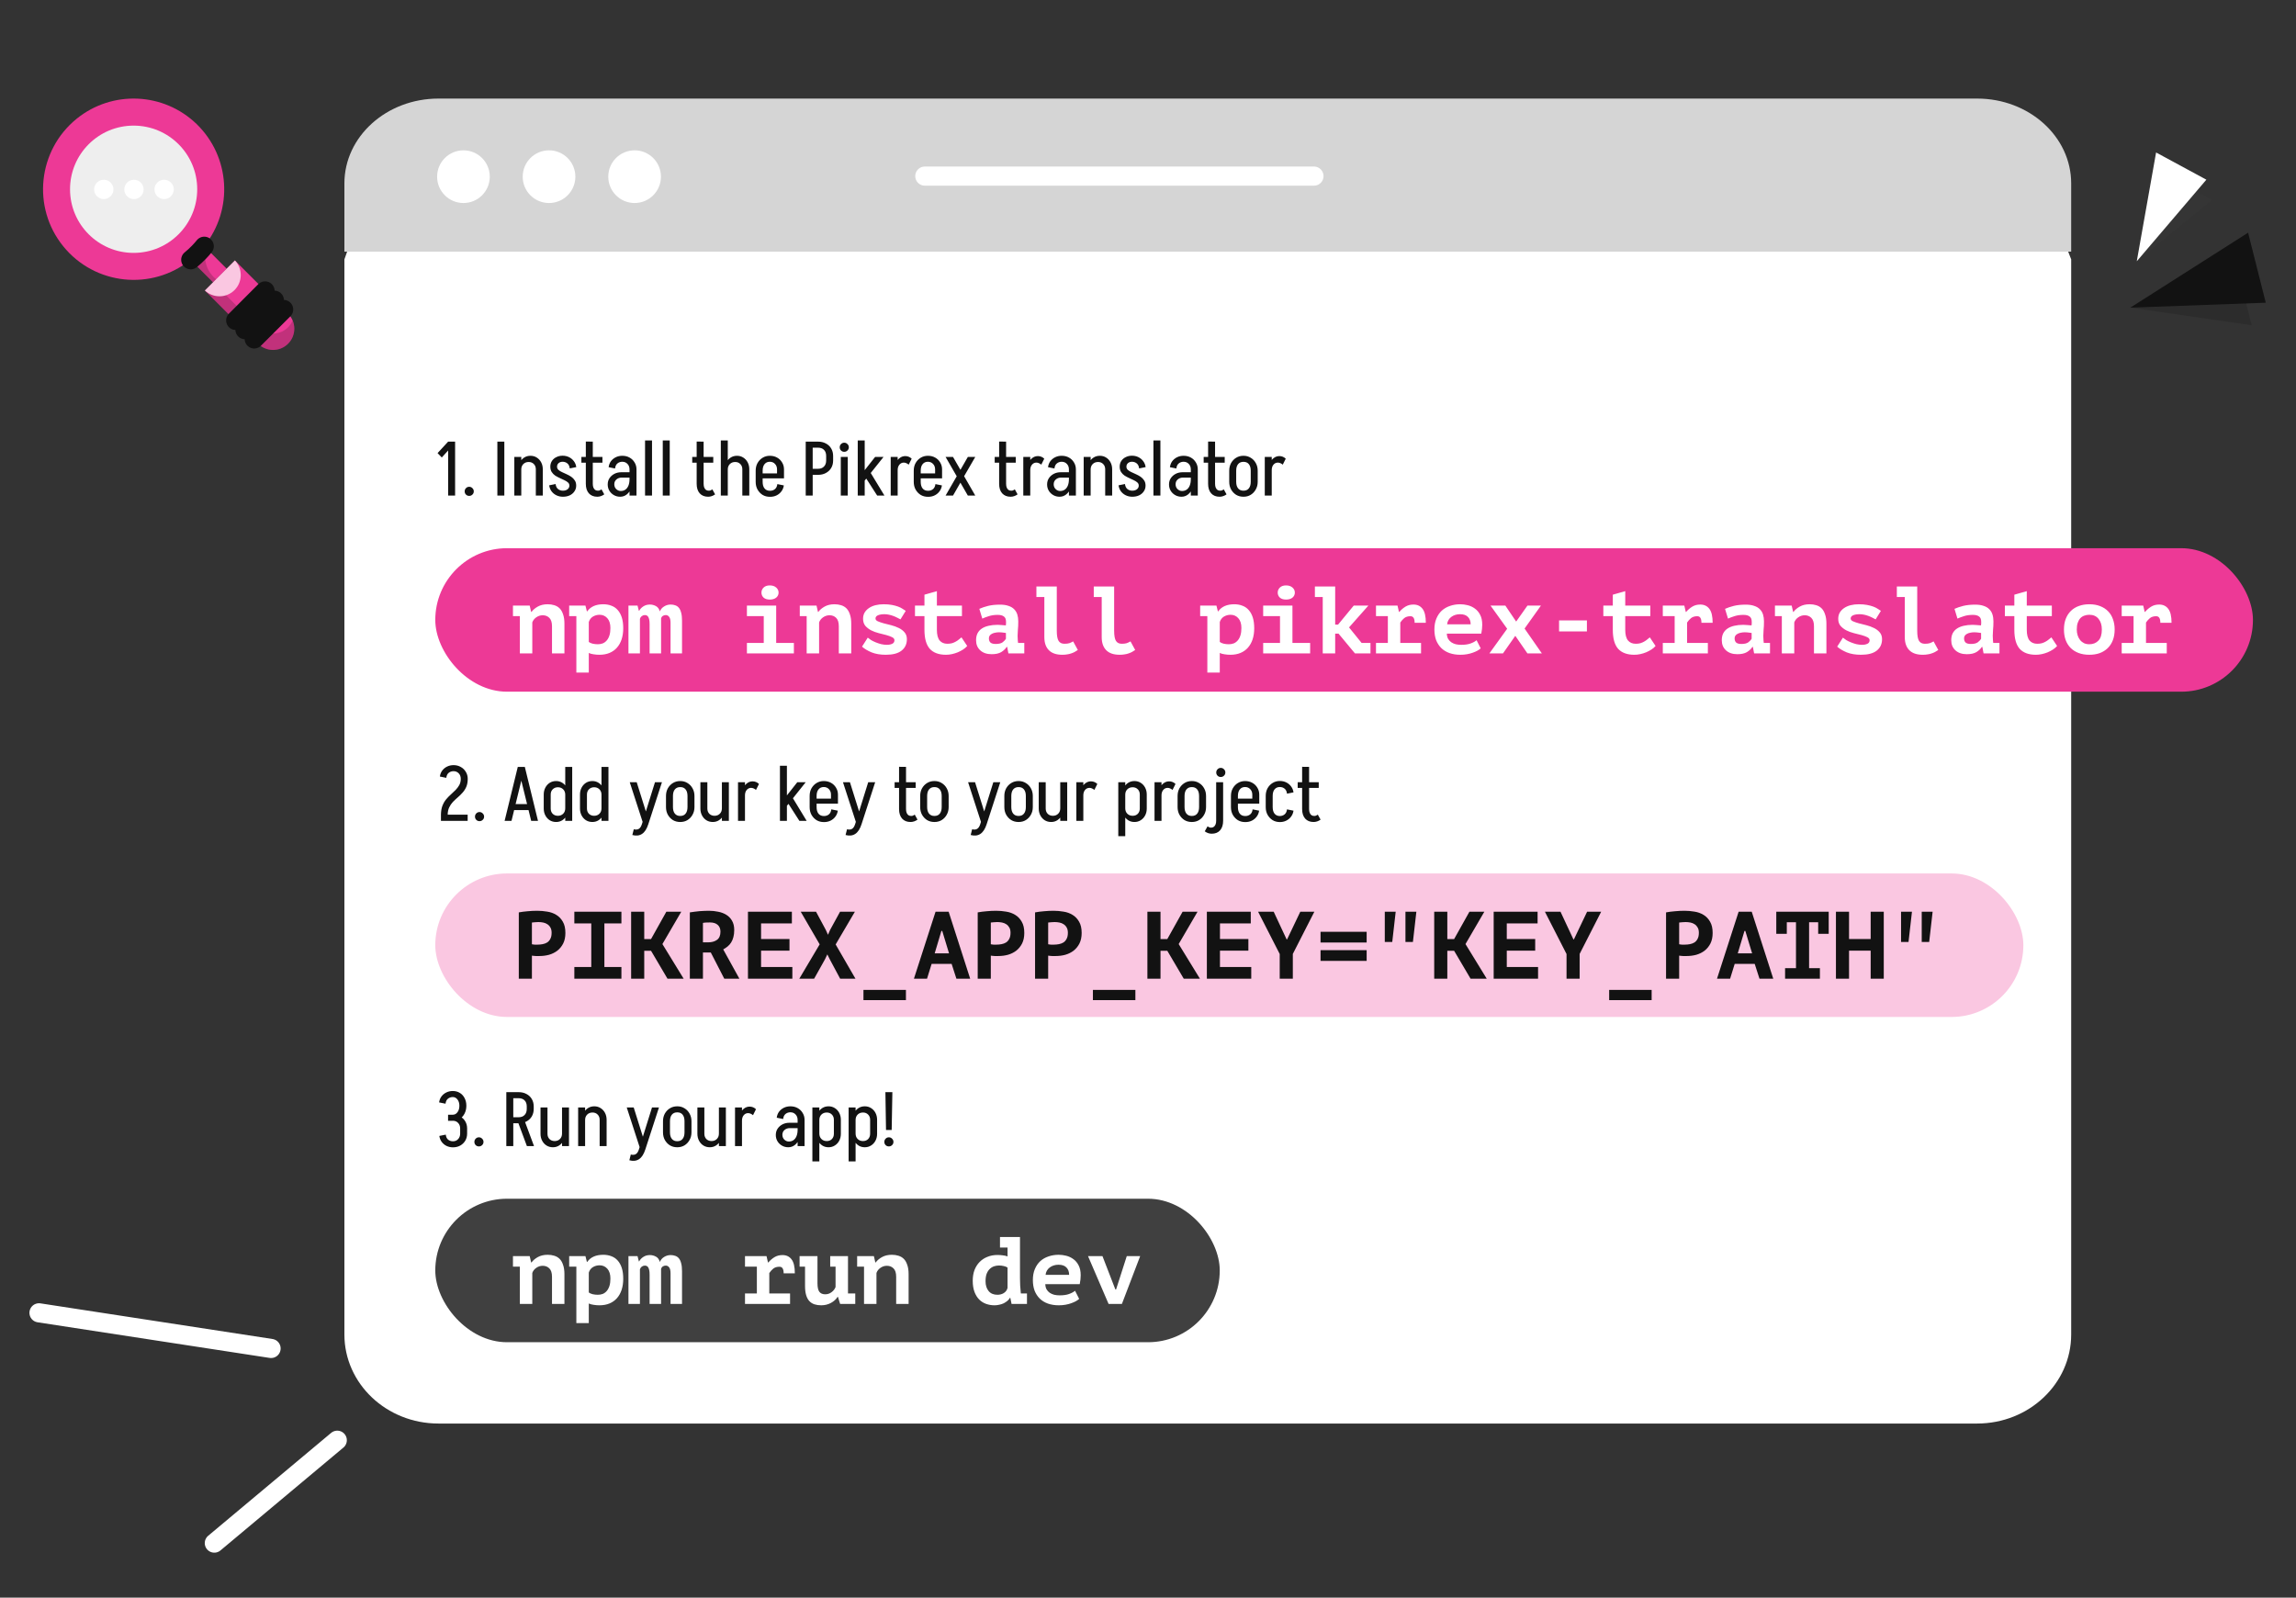 <svg width="480" height="334" viewBox="0 0 480 334" fill="none" xmlns="http://www.w3.org/2000/svg">
<rect x="0" y="0" width="480" height="334" fill="#333333" stroke="none"/>
<g clip-path="url(#clip0_94_229)">
<path d="M91.671 26.607L413.329 27.893C424.195 27.893 427.176 28.971 427.176 39.255L433 54.222V278.991C433 289.274 424.195 297.607 413.329 297.607H91.671C80.805 297.607 72 289.274 72 278.991V54.222L77.298 39.255C77.298 28.971 80.805 26.607 91.671 26.607Z" fill="white"/>
<path d="M91.671 20.607H413.329C424.195 20.607 433 28.548 433 38.346V52.607H72V38.346C72 28.548 80.805 20.607 91.671 20.607Z" fill="#D5D5D5"/>
<path d="M96.89 42.444C99.928 42.444 102.392 39.978 102.392 36.938C102.392 33.894 99.928 31.428 96.89 31.428C93.848 31.428 91.383 33.894 91.383 36.938C91.383 39.978 93.848 42.444 96.89 42.444Z" fill="white"/>
<path d="M114.779 42.444C117.82 42.444 120.285 39.978 120.285 36.938C120.285 33.894 117.82 31.428 114.779 31.428C111.74 31.428 109.276 33.894 109.276 36.938C109.276 39.978 111.74 42.444 114.779 42.444Z" fill="white"/>
<path d="M132.671 42.444C135.709 42.444 138.177 39.978 138.177 36.938C138.177 33.894 135.709 31.428 132.671 31.428C129.633 31.428 127.165 33.894 127.165 36.938C127.165 39.978 129.633 42.444 132.671 42.444Z" fill="white"/>
<path d="M193.342 36.817H274.695" stroke="white" stroke-width="4" stroke-linecap="round" stroke-linejoin="round"/>
<path d="M42.846 60.742L49.118 54.464L60.227 65.581C61.962 67.315 61.962 70.122 60.227 71.858C58.492 73.595 55.689 73.595 53.954 71.858L42.846 60.742Z" fill="#ED3996"/>
<path opacity="0.2" d="M60.227 68.426C58.492 70.162 55.689 70.162 53.954 68.426L44.567 59.035L42.846 60.746L53.954 71.863C55.689 73.599 58.492 73.599 60.227 71.863C61.547 70.542 61.856 68.616 61.177 66.999C60.965 67.523 60.642 67.999 60.227 68.426Z" fill="#121212"/>
<path d="M42.505 51.285L39.657 54.135L44.554 59.037L47.401 56.185L42.505 51.285Z" fill="#ED3996"/>
<path opacity="0.2" d="M44.901 58.138C43.071 56.497 42.453 54.024 43.191 51.967L42.5 51.278L39.651 54.133L44.545 59.03L45.185 58.389C45.102 58.305 44.996 58.222 44.901 58.138Z" fill="#121212"/>
<path d="M41.088 25.916C48.144 32.742 48.834 43.822 42.679 51.468C42.336 51.895 41.966 52.31 41.575 52.717C41.041 53.274 40.458 53.809 39.851 54.297C31.726 60.884 19.796 59.611 13.214 51.479C6.632 43.346 7.903 31.41 16.03 24.823C23.467 18.807 34.208 19.282 41.088 25.916Z" fill="#ED3996"/>
<path d="M27.935 52.87C35.278 52.87 41.23 46.913 41.23 39.566C41.23 32.218 35.278 26.261 27.935 26.261C20.593 26.261 14.64 32.218 14.64 39.566C14.64 46.913 20.593 52.87 27.935 52.87Z" fill="#EEEEEE"/>
<path d="M49.109 54.451C50.797 56.223 50.725 59.028 48.956 60.717C47.246 62.345 44.547 62.358 42.837 60.728L49.109 54.451Z" fill="#FAC7E1"/>
<path d="M34.314 41.623C35.431 41.623 36.334 40.717 36.334 39.602C36.334 38.484 35.431 37.581 34.314 37.581C33.199 37.581 32.295 38.484 32.295 39.602C32.295 40.717 33.199 41.623 34.314 41.623Z" fill="white"/>
<path d="M28.005 41.623C29.122 41.623 30.027 40.717 30.027 39.602C30.027 38.484 29.122 37.581 28.005 37.581C26.89 37.581 25.986 38.484 25.986 39.602C25.986 40.717 26.89 41.623 28.005 41.623Z" fill="white"/>
<path d="M23.488 40.539C24.004 39.55 23.623 38.328 22.635 37.811C21.646 37.292 20.426 37.673 19.909 38.663C19.39 39.651 19.771 40.873 20.76 41.39C21.748 41.91 22.969 41.528 23.488 40.539Z" fill="white"/>
<path d="M49.272 66.983L55.416 60.823" stroke="#121212" stroke-width="4" stroke-linecap="round" stroke-linejoin="round"/>
<path d="M51.21 68.92L57.364 62.763" stroke="#121212" stroke-width="4" stroke-linecap="round" stroke-linejoin="round"/>
<path d="M53.146 70.858L59.3 64.7" stroke="#121212" stroke-width="4" stroke-linecap="round" stroke-linejoin="round"/>
<path d="M42.703 51.479C42.358 51.906 41.99 52.324 41.598 52.728C41.052 53.285 40.481 53.821 39.876 54.308" stroke="#121212" stroke-width="4" stroke-linecap="round" stroke-linejoin="round"/>
<path d="M56.67 281.91L8.153 274.46" stroke="white" stroke-width="4" stroke-linecap="round" stroke-linejoin="round"/>
<path d="M70.51 301.095L44.807 322.603" stroke="white" stroke-width="4" stroke-linecap="round" stroke-linejoin="round"/>
<path opacity="0.2" d="M445.366 64.317L467.045 53.354L470.739 67.996L445.366 64.317Z" fill="#121212"/>
<path d="M445.366 64.317L469.984 48.646L473.678 63.284L445.366 64.317Z" fill="#121212"/>
<path opacity="0.2" d="M446.721 54.604L451.92 36.133C451.92 36.133 451.93 36.128 451.937 36.124L462.429 41.8C462.433 41.81 462.433 41.81 462.43 41.824L446.749 54.612C446.733 54.62 446.721 54.604 446.721 54.604Z" fill="#404040"/>
<path d="M446.717 54.594L450.748 31.893C450.74 31.887 450.754 31.889 450.764 31.885L461.253 37.561C461.261 37.571 461.261 37.571 461.251 37.575L446.737 54.593C446.735 54.606 446.721 54.604 446.717 54.594Z" fill="white"/>
<path d="M92.36 95.639L91.48 94.727L93.688 92.327V94.183L92.36 95.639ZM93.688 103.607V92.327H95.144V103.607H93.688ZM98.088 103.671C97.821 103.671 97.597 103.581 97.416 103.399C97.234 103.218 97.144 102.994 97.144 102.727C97.144 102.461 97.234 102.237 97.416 102.055C97.597 101.863 97.821 101.767 98.088 101.767C98.354 101.767 98.578 101.863 98.76 102.055C98.952 102.237 99.048 102.461 99.048 102.727C99.048 102.994 98.952 103.218 98.76 103.399C98.578 103.581 98.354 103.671 98.088 103.671ZM103.979 103.607V92.327H105.435V103.607H103.979ZM107.523 103.607V95.527H108.979V103.607H107.523ZM112.019 103.607V98.103H113.475V103.607H112.019ZM112.019 98.103C112.019 97.655 111.88 97.293 111.603 97.015C111.325 96.727 110.968 96.583 110.531 96.583L110.899 95.287C111.389 95.287 111.827 95.41 112.211 95.655C112.605 95.901 112.915 96.237 113.139 96.663C113.363 97.09 113.475 97.57 113.475 98.103H112.019ZM108.339 98.135C108.339 97.591 108.451 97.106 108.674 96.679C108.899 96.242 109.203 95.901 109.587 95.655C109.971 95.41 110.408 95.287 110.899 95.287L110.531 96.583C110.072 96.583 109.699 96.727 109.411 97.015C109.123 97.303 108.979 97.677 108.979 98.135H108.339ZM119.034 101.527C119.034 101.261 118.938 101.042 118.746 100.871C118.554 100.69 118.303 100.53 117.994 100.391C117.695 100.242 117.375 100.093 117.034 99.943C116.703 99.794 116.383 99.623 116.074 99.431C115.775 99.229 115.53 98.978 115.338 98.679C115.146 98.37 115.05 97.997 115.05 97.559C115.05 97.559 115.093 97.559 115.178 97.559C115.274 97.559 115.391 97.559 115.53 97.559C115.679 97.559 115.823 97.559 115.962 97.559C116.101 97.559 116.218 97.559 116.314 97.559C116.41 97.559 116.458 97.559 116.458 97.559C116.458 97.826 116.554 98.05 116.746 98.231C116.938 98.402 117.183 98.557 117.482 98.695C117.791 98.834 118.117 98.983 118.458 99.143C118.799 99.293 119.119 99.469 119.418 99.671C119.717 99.874 119.962 100.125 120.154 100.423C120.357 100.711 120.458 101.079 120.458 101.527C120.458 101.527 120.41 101.527 120.314 101.527C120.218 101.527 120.095 101.527 119.946 101.527C119.807 101.527 119.669 101.527 119.53 101.527C119.391 101.527 119.274 101.527 119.178 101.527C119.082 101.527 119.034 101.527 119.034 101.527ZM117.674 103.847V102.583C118.069 102.583 118.394 102.487 118.65 102.295C118.906 102.093 119.034 101.837 119.034 101.527H120.458C120.458 101.975 120.335 102.375 120.09 102.727C119.855 103.079 119.53 103.357 119.114 103.559C118.698 103.751 118.218 103.847 117.674 103.847ZM115.05 97.559C115.05 97.122 115.157 96.733 115.37 96.391C115.594 96.039 115.903 95.767 116.298 95.575C116.693 95.373 117.13 95.271 117.61 95.271V96.535C117.279 96.535 117.002 96.631 116.778 96.823C116.565 97.015 116.458 97.261 116.458 97.559H115.05ZM116.154 101.191C116.207 101.661 116.378 102.013 116.666 102.247C116.954 102.471 117.29 102.583 117.674 102.583V103.847C117.183 103.847 116.73 103.746 116.314 103.543C115.898 103.341 115.557 103.058 115.29 102.695C115.034 102.333 114.874 101.922 114.81 101.463L116.154 101.191ZM119.114 97.927C119.061 97.447 118.89 97.095 118.602 96.871C118.325 96.647 117.994 96.535 117.61 96.535V95.271C118.111 95.271 118.565 95.373 118.97 95.575C119.375 95.778 119.711 96.061 119.978 96.423C120.245 96.775 120.41 97.186 120.474 97.655L119.114 97.927ZM122.472 101.159V92.311L123.928 92.327V101.159H122.472ZM121.544 96.727V95.527H125.944V96.727H121.544ZM122.472 101.143H123.928C123.928 101.453 123.971 101.714 124.056 101.927C124.142 102.141 124.264 102.306 124.424 102.423C124.584 102.53 124.776 102.583 125 102.583L124.872 103.847C124.126 103.847 123.539 103.613 123.112 103.143C122.686 102.663 122.472 101.997 122.472 101.143ZM125.752 102.311L126.328 103.351C126.115 103.511 125.88 103.634 125.624 103.719C125.379 103.805 125.128 103.847 124.872 103.847L125 102.583C125.139 102.583 125.267 102.562 125.384 102.519C125.512 102.466 125.635 102.397 125.752 102.311ZM131.608 103.607V98.103H133.064V103.607H131.608ZM129.656 103.847L129.768 102.647C130.152 102.647 130.477 102.551 130.744 102.359C131.021 102.167 131.235 101.885 131.384 101.511C131.533 101.138 131.608 100.695 131.608 100.183L132.328 100.151C132.328 100.877 132.211 101.517 131.976 102.071C131.741 102.626 131.421 103.063 131.016 103.383C130.621 103.693 130.168 103.847 129.656 103.847ZM129.656 103.847C129.176 103.847 128.739 103.735 128.344 103.511C127.949 103.287 127.635 102.983 127.4 102.599C127.165 102.205 127.048 101.767 127.048 101.287L128.424 101.239C128.424 101.645 128.557 101.981 128.824 102.247C129.101 102.514 129.416 102.647 129.768 102.647L129.656 103.847ZM127.048 101.287C127.048 100.786 127.171 100.349 127.416 99.975C127.672 99.591 128.013 99.287 128.44 99.063C128.867 98.839 129.352 98.727 129.896 98.727L129.976 99.847C129.528 99.847 129.155 99.981 128.856 100.247C128.568 100.503 128.424 100.834 128.424 101.239L127.048 101.287ZM129.976 99.847L129.896 98.727H132.36V99.847H129.976ZM131.608 100.183V98.119H132.328V100.151L131.608 100.183ZM133.064 98.135H131.608C131.608 97.666 131.464 97.282 131.176 96.983C130.899 96.685 130.536 96.535 130.088 96.535V95.287C130.664 95.287 131.171 95.41 131.608 95.655C132.056 95.901 132.408 96.242 132.664 96.679C132.931 97.106 133.064 97.591 133.064 98.135ZM128.584 97.943L127.24 97.671C127.304 97.191 127.464 96.775 127.72 96.423C127.987 96.071 128.323 95.794 128.728 95.591C129.144 95.389 129.603 95.287 130.104 95.287V96.535C129.709 96.535 129.368 96.653 129.08 96.887C128.803 97.111 128.637 97.463 128.584 97.943ZM134.854 103.607V92.087H136.31V103.607H134.854ZM138.558 103.607V92.087H140.014V103.607H138.558ZM145.644 101.159V92.311L147.1 92.327V101.159H145.644ZM144.716 96.727V95.527H149.116V96.727H144.716ZM145.644 101.143H147.1C147.1 101.453 147.143 101.714 147.228 101.927C147.314 102.141 147.436 102.306 147.596 102.423C147.756 102.53 147.948 102.583 148.172 102.583L148.044 103.847C147.298 103.847 146.711 103.613 146.284 103.143C145.858 102.663 145.644 101.997 145.644 101.143ZM148.924 102.311L149.5 103.351C149.287 103.511 149.052 103.634 148.796 103.719C148.551 103.805 148.3 103.847 148.044 103.847L148.172 102.583C148.311 102.583 148.439 102.562 148.556 102.519C148.684 102.466 148.807 102.397 148.924 102.311ZM150.694 103.607V95.527H152.15V103.607H150.694ZM155.19 103.607V98.103H156.646V103.607H155.19ZM155.19 98.103C155.19 97.655 155.052 97.293 154.774 97.015C154.497 96.727 154.14 96.583 153.702 96.583L154.07 95.287C154.561 95.287 154.998 95.41 155.382 95.655C155.777 95.901 156.086 96.237 156.31 96.663C156.534 97.09 156.646 97.57 156.646 98.103H155.19ZM151.51 98.135C151.51 97.591 151.622 97.106 151.846 96.679C152.07 96.242 152.374 95.901 152.758 95.655C153.142 95.41 153.58 95.287 154.07 95.287L153.702 96.583C153.244 96.583 152.87 96.727 152.582 97.015C152.294 97.303 152.15 97.677 152.15 98.135H151.51ZM150.694 103.607V92.087H152.15V103.607H150.694ZM158.446 100.007V98.967H163.902V100.007H158.446ZM160.926 103.863V102.599H161.006V103.863H160.926ZM157.982 100.743V98.391H159.438V100.743H157.982ZM162.446 98.967V98.135H163.902V98.967H162.446ZM163.902 98.135H162.446C162.446 97.666 162.302 97.282 162.014 96.983C161.737 96.685 161.374 96.535 160.926 96.535V95.287C161.502 95.287 162.009 95.41 162.446 95.655C162.894 95.901 163.246 96.242 163.502 96.679C163.769 97.106 163.902 97.591 163.902 98.135ZM162.51 101.207L163.87 101.479C163.806 101.938 163.641 102.349 163.374 102.711C163.107 103.074 162.771 103.357 162.366 103.559C161.961 103.762 161.507 103.863 161.006 103.863V102.599C161.39 102.599 161.721 102.487 161.998 102.263C162.286 102.029 162.457 101.677 162.51 101.207ZM157.982 98.407C157.982 97.799 158.11 97.266 158.366 96.807C158.633 96.338 158.985 95.97 159.422 95.703C159.87 95.426 160.377 95.287 160.942 95.287V96.535C160.473 96.535 160.105 96.701 159.838 97.031C159.571 97.351 159.438 97.81 159.438 98.407H157.982ZM157.982 100.743H159.438C159.438 101.33 159.571 101.789 159.838 102.119C160.105 102.439 160.473 102.599 160.942 102.599V103.863C160.377 103.863 159.87 103.73 159.422 103.463C158.985 103.186 158.633 102.813 158.366 102.343C158.11 101.874 157.982 101.341 157.982 100.743ZM169.388 93.591V92.327H171.02V93.591H169.388ZM169.388 99.271V98.007H171.02V99.271H169.388ZM172.716 96.279V95.319H174.172V96.279H172.716ZM174.172 95.319H172.716C172.716 94.765 172.562 94.338 172.252 94.039C171.954 93.741 171.538 93.591 171.004 93.591V92.327C171.634 92.327 172.183 92.455 172.652 92.711C173.132 92.957 173.506 93.309 173.772 93.767C174.039 94.215 174.172 94.733 174.172 95.319ZM174.172 96.263C174.172 96.861 174.039 97.383 173.772 97.831C173.506 98.279 173.132 98.631 172.652 98.887C172.183 99.143 171.634 99.271 171.004 99.271V98.007C171.538 98.007 171.954 97.853 172.252 97.543C172.562 97.234 172.716 96.807 172.716 96.263H174.172ZM168.444 103.607V92.327H169.9V103.607H168.444ZM175.776 103.607V95.527H177.232V103.607H175.776ZM176.496 94.455C176.23 94.455 176.006 94.365 175.824 94.183C175.643 94.002 175.552 93.778 175.552 93.511C175.552 93.245 175.643 93.021 175.824 92.839C176.006 92.647 176.23 92.551 176.496 92.551C176.763 92.551 176.987 92.647 177.168 92.839C177.36 93.021 177.456 93.245 177.456 93.511C177.456 93.778 177.36 94.002 177.168 94.183C176.987 94.365 176.763 94.455 176.496 94.455ZM183.383 103.607L180.519 99.143L181.911 98.679L184.903 103.607H183.383ZM180.567 100.727L179.447 99.975L182.951 95.527H184.711L180.567 100.727ZM179.319 103.607V92.087H180.775V103.607H179.319ZM186.21 103.607V95.527H187.666V103.607H186.21ZM187.01 98.279C187.01 97.725 187.106 97.223 187.298 96.775C187.501 96.327 187.773 95.981 188.114 95.735C188.455 95.479 188.839 95.351 189.266 95.351L188.946 96.711C188.573 96.711 188.263 96.861 188.018 97.159C187.783 97.447 187.666 97.821 187.666 98.279H187.01ZM189.97 97.143C189.81 97.005 189.639 96.898 189.458 96.823C189.287 96.749 189.117 96.711 188.946 96.711L189.266 95.351C189.511 95.351 189.741 95.394 189.954 95.479C190.167 95.554 190.381 95.693 190.594 95.895L189.97 97.143ZM191.493 100.007V98.967H196.949V100.007H191.493ZM193.973 103.863V102.599H194.053V103.863H193.973ZM191.029 100.743V98.391H192.485V100.743H191.029ZM195.493 98.967V98.135H196.949V98.967H195.493ZM196.949 98.135H195.493C195.493 97.666 195.349 97.282 195.061 96.983C194.783 96.685 194.421 96.535 193.973 96.535V95.287C194.549 95.287 195.055 95.41 195.493 95.655C195.941 95.901 196.293 96.242 196.549 96.679C196.815 97.106 196.949 97.591 196.949 98.135ZM195.557 101.207L196.917 101.479C196.853 101.938 196.687 102.349 196.421 102.711C196.154 103.074 195.818 103.357 195.413 103.559C195.007 103.762 194.554 103.863 194.053 103.863V102.599C194.437 102.599 194.767 102.487 195.045 102.263C195.333 102.029 195.503 101.677 195.557 101.207ZM191.029 98.407C191.029 97.799 191.157 97.266 191.413 96.807C191.679 96.338 192.031 95.97 192.469 95.703C192.917 95.426 193.423 95.287 193.989 95.287V96.535C193.519 96.535 193.151 96.701 192.885 97.031C192.618 97.351 192.485 97.81 192.485 98.407H191.029ZM191.029 100.743H192.485C192.485 101.33 192.618 101.789 192.885 102.119C193.151 102.439 193.519 102.599 193.989 102.599V103.863C193.423 103.863 192.917 103.73 192.469 103.463C192.031 103.186 191.679 102.813 191.413 102.343C191.157 101.874 191.029 101.341 191.029 100.743ZM202.339 103.607L197.683 95.527H199.235L203.891 103.607H202.339ZM197.683 103.607L200.019 99.559H201.555L199.235 103.607H197.683ZM200.019 99.559L202.339 95.527H203.891L201.555 99.559H200.019ZM208.879 101.159V92.311L210.335 92.327V101.159H208.879ZM207.951 96.727V95.527H212.351V96.727H207.951ZM208.879 101.143H210.335C210.335 101.453 210.377 101.714 210.463 101.927C210.548 102.141 210.671 102.306 210.831 102.423C210.991 102.53 211.183 102.583 211.407 102.583L211.279 103.847C210.532 103.847 209.945 103.613 209.519 103.143C209.092 102.663 208.879 101.997 208.879 101.143ZM212.159 102.311L212.735 103.351C212.521 103.511 212.287 103.634 212.031 103.719C211.785 103.805 211.535 103.847 211.279 103.847L211.407 102.583C211.545 102.583 211.673 102.562 211.791 102.519C211.919 102.466 212.041 102.397 212.159 102.311ZM213.929 103.607V95.527H215.385V103.607H213.929ZM214.729 98.279C214.729 97.725 214.825 97.223 215.017 96.775C215.219 96.327 215.491 95.981 215.833 95.735C216.174 95.479 216.558 95.351 216.985 95.351L216.665 96.711C216.291 96.711 215.982 96.861 215.737 97.159C215.502 97.447 215.385 97.821 215.385 98.279H214.729ZM217.689 97.143C217.529 97.005 217.358 96.898 217.177 96.823C217.006 96.749 216.835 96.711 216.665 96.711L216.985 95.351C217.23 95.351 217.459 95.394 217.673 95.479C217.886 95.554 218.099 95.693 218.313 95.895L217.689 97.143ZM223.468 103.607V98.103H224.924V103.607H223.468ZM221.516 103.847L221.628 102.647C222.012 102.647 222.337 102.551 222.604 102.359C222.881 102.167 223.094 101.885 223.244 101.511C223.393 101.138 223.468 100.695 223.468 100.183L224.188 100.151C224.188 100.877 224.07 101.517 223.836 102.071C223.601 102.626 223.281 103.063 222.876 103.383C222.481 103.693 222.028 103.847 221.516 103.847ZM221.516 103.847C221.036 103.847 220.598 103.735 220.204 103.511C219.809 103.287 219.494 102.983 219.26 102.599C219.025 102.205 218.908 101.767 218.908 101.287L220.284 101.239C220.284 101.645 220.417 101.981 220.684 102.247C220.961 102.514 221.276 102.647 221.628 102.647L221.516 103.847ZM218.908 101.287C218.908 100.786 219.03 100.349 219.276 99.975C219.532 99.591 219.873 99.287 220.299 99.063C220.726 98.839 221.212 98.727 221.756 98.727L221.836 99.847C221.388 99.847 221.014 99.981 220.716 100.247C220.428 100.503 220.284 100.834 220.284 101.239L218.908 101.287ZM221.836 99.847L221.756 98.727H224.22V99.847H221.836ZM223.468 100.183V98.119H224.188V100.151L223.468 100.183ZM224.924 98.135H223.468C223.468 97.666 223.324 97.282 223.036 96.983C222.758 96.685 222.396 96.535 221.948 96.535V95.287C222.524 95.287 223.03 95.41 223.468 95.655C223.916 95.901 224.268 96.242 224.524 96.679C224.79 97.106 224.924 97.591 224.924 98.135ZM220.444 97.943L219.1 97.671C219.164 97.191 219.324 96.775 219.58 96.423C219.846 96.071 220.182 95.794 220.588 95.591C221.004 95.389 221.462 95.287 221.964 95.287V96.535C221.569 96.535 221.228 96.653 220.94 96.887C220.662 97.111 220.497 97.463 220.444 97.943ZM226.554 103.607V95.527H228.01V103.607H226.554ZM231.05 103.607V98.103H232.506V103.607H231.05ZM231.05 98.103C231.05 97.655 230.911 97.293 230.634 97.015C230.356 96.727 229.999 96.583 229.562 96.583L229.93 95.287C230.42 95.287 230.858 95.41 231.242 95.655C231.636 95.901 231.946 96.237 232.17 96.663C232.394 97.09 232.506 97.57 232.506 98.103H231.05ZM227.37 98.135C227.37 97.591 227.482 97.106 227.706 96.679C227.93 96.242 228.234 95.901 228.618 95.655C229.002 95.41 229.439 95.287 229.93 95.287L229.562 96.583C229.103 96.583 228.73 96.727 228.442 97.015C228.154 97.303 228.01 97.677 228.01 98.135H227.37ZM238.065 101.527C238.065 101.261 237.969 101.042 237.777 100.871C237.585 100.69 237.335 100.53 237.025 100.391C236.727 100.242 236.407 100.093 236.065 99.943C235.735 99.794 235.415 99.623 235.105 99.431C234.807 99.229 234.561 98.978 234.369 98.679C234.177 98.37 234.081 97.997 234.081 97.559C234.081 97.559 234.124 97.559 234.209 97.559C234.305 97.559 234.423 97.559 234.561 97.559C234.711 97.559 234.855 97.559 234.993 97.559C235.132 97.559 235.249 97.559 235.345 97.559C235.441 97.559 235.489 97.559 235.489 97.559C235.489 97.826 235.585 98.05 235.777 98.231C235.969 98.402 236.215 98.557 236.513 98.695C236.823 98.834 237.148 98.983 237.489 99.143C237.831 99.293 238.151 99.469 238.449 99.671C238.748 99.874 238.993 100.125 239.185 100.423C239.388 100.711 239.489 101.079 239.489 101.527C239.489 101.527 239.441 101.527 239.345 101.527C239.249 101.527 239.127 101.527 238.977 101.527C238.839 101.527 238.7 101.527 238.561 101.527C238.423 101.527 238.305 101.527 238.209 101.527C238.113 101.527 238.065 101.527 238.065 101.527ZM236.705 103.847V102.583C237.1 102.583 237.425 102.487 237.681 102.295C237.937 102.093 238.065 101.837 238.065 101.527H239.489C239.489 101.975 239.367 102.375 239.121 102.727C238.887 103.079 238.561 103.357 238.145 103.559C237.729 103.751 237.249 103.847 236.705 103.847ZM234.081 97.559C234.081 97.122 234.188 96.733 234.401 96.391C234.625 96.039 234.935 95.767 235.329 95.575C235.724 95.373 236.161 95.271 236.641 95.271V96.535C236.311 96.535 236.033 96.631 235.809 96.823C235.596 97.015 235.489 97.261 235.489 97.559H234.081ZM235.185 101.191C235.239 101.661 235.409 102.013 235.697 102.247C235.985 102.471 236.321 102.583 236.705 102.583V103.847C236.215 103.847 235.761 103.746 235.345 103.543C234.929 103.341 234.588 103.058 234.321 102.695C234.065 102.333 233.905 101.922 233.841 101.463L235.185 101.191ZM238.145 97.927C238.092 97.447 237.921 97.095 237.633 96.871C237.356 96.647 237.025 96.535 236.641 96.535V95.271C237.143 95.271 237.596 95.373 238.001 95.575C238.407 95.778 238.743 96.061 239.009 96.423C239.276 96.775 239.441 97.186 239.505 97.655L238.145 97.927ZM241.136 103.607V92.087H242.592V103.607H241.136ZM248.952 103.607V98.103H250.408V103.607H248.952ZM247 103.847L247.112 102.647C247.496 102.647 247.821 102.551 248.088 102.359C248.365 102.167 248.579 101.885 248.728 101.511C248.877 101.138 248.952 100.695 248.952 100.183L249.672 100.151C249.672 100.877 249.555 101.517 249.32 102.071C249.085 102.626 248.765 103.063 248.36 103.383C247.965 103.693 247.512 103.847 247 103.847ZM247 103.847C246.52 103.847 246.083 103.735 245.688 103.511C245.293 103.287 244.979 102.983 244.744 102.599C244.509 102.205 244.392 101.767 244.392 101.287L245.768 101.239C245.768 101.645 245.901 101.981 246.168 102.247C246.445 102.514 246.76 102.647 247.112 102.647L247 103.847ZM244.392 101.287C244.392 100.786 244.515 100.349 244.76 99.975C245.016 99.591 245.357 99.287 245.784 99.063C246.211 98.839 246.696 98.727 247.24 98.727L247.32 99.847C246.872 99.847 246.499 99.981 246.2 100.247C245.912 100.503 245.768 100.834 245.768 101.239L244.392 101.287ZM247.32 99.847L247.24 98.727H249.704V99.847H247.32ZM248.952 100.183V98.119H249.672V100.151L248.952 100.183ZM250.408 98.135H248.952C248.952 97.666 248.808 97.282 248.52 96.983C248.243 96.685 247.88 96.535 247.432 96.535V95.287C248.008 95.287 248.515 95.41 248.952 95.655C249.4 95.901 249.752 96.242 250.008 96.679C250.275 97.106 250.408 97.591 250.408 98.135ZM245.928 97.943L244.584 97.671C244.648 97.191 244.808 96.775 245.064 96.423C245.331 96.071 245.667 95.794 246.072 95.591C246.488 95.389 246.947 95.287 247.448 95.287V96.535C247.053 96.535 246.712 96.653 246.424 96.887C246.147 97.111 245.981 97.463 245.928 97.943ZM252.566 101.159V92.311L254.022 92.327V101.159H252.566ZM251.638 96.727V95.527H256.038V96.727H251.638ZM252.566 101.143H254.022C254.022 101.453 254.065 101.714 254.15 101.927C254.235 102.141 254.358 102.306 254.518 102.423C254.678 102.53 254.87 102.583 255.094 102.583L254.966 103.847C254.219 103.847 253.633 103.613 253.206 103.143C252.779 102.663 252.566 101.997 252.566 101.143ZM255.846 102.311L256.422 103.351C256.209 103.511 255.974 103.634 255.718 103.719C255.473 103.805 255.222 103.847 254.966 103.847L255.094 102.583C255.233 102.583 255.361 102.562 255.478 102.519C255.606 102.466 255.729 102.397 255.846 102.311ZM261.478 100.743V98.391H262.934V100.743H261.478ZM256.982 100.743V98.391H258.438V100.743H256.982ZM259.91 96.551V95.287H260.006V96.551H259.91ZM259.91 103.847V102.583H260.006V103.847H259.91ZM256.982 98.407C256.982 97.81 257.11 97.277 257.366 96.807C257.633 96.338 257.985 95.97 258.422 95.703C258.87 95.426 259.377 95.287 259.942 95.287V96.551C259.473 96.551 259.105 96.711 258.838 97.031C258.571 97.351 258.438 97.81 258.438 98.407H256.982ZM262.934 98.407H261.478C261.478 97.81 261.345 97.351 261.078 97.031C260.822 96.711 260.454 96.551 259.974 96.551V95.287C260.539 95.287 261.041 95.426 261.478 95.703C261.926 95.97 262.278 96.338 262.534 96.807C262.801 97.277 262.934 97.81 262.934 98.407ZM256.982 100.727H258.438C258.438 101.314 258.571 101.773 258.838 102.103C259.105 102.423 259.473 102.583 259.942 102.583V103.847C259.377 103.847 258.87 103.714 258.422 103.447C257.985 103.17 257.633 102.797 257.366 102.327C257.11 101.858 256.982 101.325 256.982 100.727ZM262.934 100.727C262.934 101.325 262.801 101.858 262.534 102.327C262.278 102.797 261.926 103.17 261.478 103.447C261.041 103.714 260.539 103.847 259.974 103.847V102.583C260.454 102.583 260.822 102.423 261.078 102.103C261.345 101.773 261.478 101.314 261.478 100.727H262.934ZM264.413 103.607V95.527H265.869V103.607H264.413ZM265.213 98.279C265.213 97.725 265.309 97.223 265.501 96.775C265.704 96.327 265.976 95.981 266.317 95.735C266.658 95.479 267.042 95.351 267.469 95.351L267.149 96.711C266.776 96.711 266.466 96.861 266.221 97.159C265.986 97.447 265.869 97.821 265.869 98.279H265.213ZM268.173 97.143C268.013 97.005 267.842 96.898 267.661 96.823C267.49 96.749 267.32 96.711 267.149 96.711L267.469 95.351C267.714 95.351 267.944 95.394 268.157 95.479C268.37 95.554 268.584 95.693 268.797 95.895L268.173 97.143Z" fill="#121212"/>
<rect x="91" y="114.607" width="380" height="30" rx="15" fill="#ED3996"/>
<path d="M107.24 126.607H110.74L111.04 127.927H111.12C111.427 127.501 111.867 127.127 112.44 126.807C113.013 126.487 113.7 126.327 114.5 126.327C114.993 126.327 115.453 126.394 115.88 126.527C116.32 126.661 116.693 126.881 117 127.187C117.307 127.494 117.547 127.914 117.72 128.447C117.907 128.967 118 129.614 118 130.387V136.607H115.4V130.927C115.4 130.114 115.213 129.527 114.84 129.167C114.48 128.807 114.02 128.627 113.46 128.627C112.967 128.627 112.513 128.774 112.1 129.067C111.7 129.347 111.427 129.701 111.28 130.127V136.607H108.68V128.807H107.24V126.607ZM118.992 126.607H122.392L122.692 127.807H122.772C123.466 126.821 124.586 126.327 126.132 126.327C126.746 126.327 127.306 126.427 127.812 126.627C128.332 126.814 128.772 127.114 129.132 127.527C129.506 127.941 129.792 128.461 129.992 129.087C130.192 129.714 130.292 130.467 130.292 131.347C130.292 132.201 130.179 132.974 129.952 133.667C129.726 134.347 129.399 134.927 128.972 135.407C128.546 135.887 128.026 136.254 127.412 136.507C126.799 136.761 126.099 136.887 125.312 136.887C124.899 136.887 124.492 136.854 124.092 136.787C123.692 136.734 123.359 136.641 123.092 136.507V140.607H120.492V128.807H118.992V126.607ZM125.352 128.527C124.846 128.527 124.379 128.654 123.952 128.907C123.539 129.161 123.252 129.541 123.092 130.047V134.207C123.279 134.354 123.546 134.474 123.892 134.567C124.252 134.647 124.612 134.687 124.972 134.687C125.346 134.687 125.692 134.627 126.012 134.507C126.332 134.374 126.612 134.167 126.852 133.887C127.092 133.607 127.279 133.254 127.412 132.827C127.546 132.401 127.612 131.887 127.612 131.287C127.612 130.407 127.399 129.727 126.972 129.247C126.546 128.767 126.006 128.527 125.352 128.527ZM135.804 136.607V130.487C135.804 130.087 135.778 129.767 135.724 129.527C135.671 129.274 135.598 129.081 135.504 128.947C135.424 128.801 135.318 128.707 135.184 128.667C135.064 128.614 134.938 128.587 134.804 128.587C134.578 128.587 134.364 128.661 134.164 128.807C133.978 128.954 133.851 129.141 133.784 129.367V136.607H131.384V126.607H133.284L133.564 127.707H133.624C133.824 127.321 134.118 127.007 134.504 126.767C134.891 126.514 135.344 126.387 135.864 126.387C136.304 126.387 136.724 126.494 137.124 126.707C137.524 126.921 137.798 127.294 137.944 127.827C138.144 127.361 138.451 127.007 138.864 126.767C139.278 126.514 139.724 126.387 140.204 126.387C140.564 126.387 140.884 126.441 141.164 126.547C141.458 126.641 141.711 126.814 141.924 127.067C142.138 127.321 142.298 127.667 142.404 128.107C142.524 128.534 142.584 129.087 142.584 129.767V136.607H140.184V130.207C140.184 129.607 140.084 129.187 139.884 128.947C139.698 128.707 139.464 128.587 139.184 128.587C138.944 128.587 138.738 128.647 138.564 128.767C138.391 128.874 138.271 129.054 138.204 129.307V136.607H135.804ZM156.149 134.407H159.669V128.807H156.149V126.607H162.269V134.407H165.969V136.607H156.149V134.407ZM159.189 123.887C159.189 123.474 159.342 123.121 159.649 122.827C159.955 122.534 160.382 122.387 160.929 122.387C161.489 122.387 161.935 122.534 162.269 122.827C162.602 123.121 162.769 123.474 162.769 123.887C162.769 124.314 162.602 124.667 162.269 124.947C161.935 125.214 161.489 125.347 160.929 125.347C160.382 125.347 159.955 125.214 159.649 124.947C159.342 124.667 159.189 124.314 159.189 123.887ZM167.201 126.607H170.701L171.001 127.927H171.081C171.388 127.501 171.828 127.127 172.401 126.807C172.974 126.487 173.661 126.327 174.461 126.327C174.954 126.327 175.414 126.394 175.841 126.527C176.281 126.661 176.654 126.881 176.961 127.187C177.268 127.494 177.508 127.914 177.681 128.447C177.868 128.967 177.961 129.614 177.961 130.387V136.607H175.361V130.927C175.361 130.114 175.174 129.527 174.801 129.167C174.441 128.807 173.981 128.627 173.421 128.627C172.928 128.627 172.474 128.774 172.061 129.067C171.661 129.347 171.388 129.701 171.241 130.127V136.607H168.641V128.807H167.201V126.607ZM186.993 133.847C186.993 133.581 186.826 133.367 186.493 133.207C186.173 133.047 185.773 132.901 185.293 132.767C184.813 132.634 184.286 132.501 183.713 132.367C183.14 132.221 182.613 132.027 182.133 131.787C181.653 131.534 181.246 131.221 180.913 130.847C180.593 130.461 180.433 129.967 180.433 129.367C180.433 128.874 180.54 128.441 180.753 128.067C180.98 127.694 181.28 127.381 181.653 127.127C182.04 126.861 182.493 126.661 183.013 126.527C183.546 126.394 184.12 126.327 184.733 126.327C185.386 126.327 185.96 126.374 186.453 126.467C186.946 126.561 187.373 126.674 187.733 126.807C188.106 126.941 188.42 127.094 188.673 127.267C188.94 127.427 189.166 127.574 189.353 127.707L188.253 129.487C188.053 129.367 187.82 129.247 187.553 129.127C187.3 128.994 187.026 128.874 186.733 128.767C186.453 128.661 186.153 128.574 185.833 128.507C185.526 128.441 185.22 128.407 184.913 128.407C184.353 128.407 183.9 128.481 183.553 128.627C183.206 128.774 183.033 129.001 183.033 129.307C183.033 129.547 183.193 129.741 183.513 129.887C183.846 130.034 184.253 130.174 184.733 130.307C185.213 130.427 185.74 130.561 186.313 130.707C186.886 130.854 187.413 131.047 187.893 131.287C188.373 131.514 188.773 131.814 189.093 132.187C189.426 132.561 189.593 133.041 189.593 133.627C189.593 134.641 189.22 135.441 188.473 136.027C187.74 136.601 186.646 136.887 185.193 136.887C184.046 136.887 183.053 136.721 182.213 136.387C181.386 136.041 180.72 135.641 180.213 135.187L181.413 133.307C181.586 133.454 181.813 133.621 182.093 133.807C182.386 133.981 182.713 134.141 183.073 134.287C183.433 134.434 183.813 134.561 184.213 134.667C184.626 134.761 185.033 134.807 185.433 134.807C185.86 134.807 186.226 134.734 186.533 134.587C186.84 134.441 186.993 134.194 186.993 133.847ZM193.265 128.807H191.285V126.607H193.265V124.327L195.865 123.587V126.607H201.105V128.807H195.865V131.667C195.865 132.694 196.059 133.441 196.445 133.907C196.832 134.361 197.372 134.587 198.065 134.587C198.425 134.587 198.752 134.547 199.045 134.467C199.339 134.374 199.599 134.261 199.825 134.127C200.065 133.994 200.279 133.847 200.465 133.687C200.665 133.527 200.845 133.381 201.005 133.247L202.205 135.047C201.979 135.314 201.692 135.561 201.345 135.787C201.012 136.001 200.645 136.194 200.245 136.367C199.859 136.527 199.452 136.654 199.025 136.747C198.599 136.841 198.179 136.887 197.765 136.887C196.272 136.887 195.145 136.474 194.385 135.647C193.639 134.807 193.265 133.481 193.265 131.667V128.807ZM204.738 127.287C205.271 127.047 205.884 126.841 206.578 126.667C207.284 126.494 208.118 126.407 209.078 126.407C209.771 126.407 210.358 126.494 210.838 126.667C211.331 126.827 211.724 127.061 212.018 127.367C212.324 127.674 212.544 128.041 212.678 128.467C212.811 128.894 212.878 129.374 212.878 129.907C212.878 130.587 212.851 131.167 212.798 131.647C212.758 132.127 212.738 132.554 212.738 132.927C212.738 133.207 212.751 133.521 212.778 133.867C212.804 134.054 212.824 134.234 212.838 134.407H214.138V136.607H210.818L210.558 135.247H210.458C210.191 135.661 209.811 136.021 209.318 136.327C208.824 136.621 208.158 136.767 207.318 136.767C206.318 136.767 205.524 136.501 204.938 135.967C204.351 135.434 204.058 134.727 204.058 133.847C204.058 133.287 204.158 132.807 204.358 132.407C204.571 131.994 204.871 131.661 205.258 131.407C205.658 131.141 206.131 130.947 206.678 130.827C207.238 130.694 207.858 130.627 208.538 130.627C208.778 130.627 209.031 130.641 209.298 130.667C209.564 130.694 209.891 130.721 210.278 130.747C210.304 130.614 210.318 130.481 210.318 130.347V129.967C210.318 129.461 210.171 129.101 209.878 128.887C209.584 128.661 209.151 128.547 208.578 128.547C207.898 128.547 207.284 128.634 206.738 128.807C206.191 128.981 205.731 129.154 205.358 129.327L204.738 127.287ZM208.158 134.627C208.798 134.627 209.278 134.514 209.598 134.287C209.918 134.047 210.151 133.794 210.298 133.527V132.327C210.164 132.301 209.964 132.274 209.698 132.247C209.431 132.207 209.144 132.187 208.838 132.187C208.584 132.187 208.331 132.214 208.077 132.267C207.824 132.307 207.598 132.381 207.398 132.487C207.198 132.581 207.038 132.707 206.918 132.867C206.798 133.027 206.738 133.221 206.738 133.447C206.738 133.821 206.844 134.114 207.058 134.327C207.284 134.527 207.651 134.627 208.158 134.627ZM216.67 122.607H220.93V131.847C220.93 132.874 221.056 133.587 221.31 133.987C221.563 134.387 221.97 134.587 222.53 134.587C222.943 134.587 223.283 134.547 223.55 134.467C223.816 134.374 224.083 134.247 224.35 134.087L225.33 135.887C225.103 136.034 224.876 136.174 224.65 136.307C224.423 136.427 224.183 136.527 223.93 136.607C223.676 136.701 223.396 136.767 223.09 136.807C222.796 136.861 222.463 136.887 222.09 136.887C220.836 136.887 219.896 136.567 219.27 135.927C218.643 135.287 218.33 134.381 218.33 133.207V124.807H216.67V122.607ZM228.662 122.607H232.922V131.847C232.922 132.874 233.049 133.587 233.302 133.987C233.555 134.387 233.962 134.587 234.522 134.587C234.935 134.587 235.275 134.547 235.542 134.467C235.809 134.374 236.075 134.247 236.342 134.087L237.322 135.887C237.095 136.034 236.869 136.174 236.642 136.307C236.415 136.427 236.175 136.527 235.922 136.607C235.669 136.701 235.389 136.767 235.082 136.807C234.789 136.861 234.455 136.887 234.082 136.887C232.829 136.887 231.889 136.567 231.262 135.927C230.635 135.287 230.322 134.381 230.322 133.207V124.807H228.662V122.607ZM250.906 126.607H254.306L254.606 127.807H254.686C255.38 126.821 256.5 126.327 258.046 126.327C258.66 126.327 259.22 126.427 259.726 126.627C260.246 126.814 260.686 127.114 261.046 127.527C261.42 127.941 261.706 128.461 261.906 129.087C262.106 129.714 262.206 130.467 262.206 131.347C262.206 132.201 262.093 132.974 261.866 133.667C261.64 134.347 261.313 134.927 260.886 135.407C260.46 135.887 259.94 136.254 259.326 136.507C258.713 136.761 258.013 136.887 257.226 136.887C256.813 136.887 256.406 136.854 256.006 136.787C255.606 136.734 255.273 136.641 255.006 136.507V140.607H252.406V128.807H250.906V126.607ZM257.266 128.527C256.76 128.527 256.293 128.654 255.866 128.907C255.453 129.161 255.166 129.541 255.006 130.047V134.207C255.193 134.354 255.46 134.474 255.806 134.567C256.166 134.647 256.526 134.687 256.886 134.687C257.26 134.687 257.606 134.627 257.926 134.507C258.246 134.374 258.526 134.167 258.766 133.887C259.006 133.607 259.193 133.254 259.326 132.827C259.46 132.401 259.526 131.887 259.526 131.287C259.526 130.407 259.313 129.727 258.886 129.247C258.46 128.767 257.92 128.527 257.266 128.527ZM264.078 134.407H267.598V128.807H264.078V126.607H270.198V134.407H273.898V136.607H264.078V134.407ZM267.118 123.887C267.118 123.474 267.272 123.121 267.578 122.827C267.885 122.534 268.312 122.387 268.858 122.387C269.418 122.387 269.865 122.534 270.198 122.827C270.532 123.121 270.698 123.474 270.698 123.887C270.698 124.314 270.532 124.667 270.198 124.947C269.865 125.214 269.418 125.347 268.858 125.347C268.312 125.347 267.885 125.214 267.578 124.947C267.272 124.667 267.118 124.314 267.118 123.887ZM274.891 122.607H279.131V130.587H279.731L283.011 126.607H286.071L282.031 131.167L284.651 134.407H286.511V136.607H283.271L279.831 132.467H279.131V136.607H276.531V124.807H274.891V122.607ZM287.663 134.407H290.143V128.807H287.663V126.607H292.163L292.463 127.927H292.543C292.916 127.487 293.343 127.121 293.823 126.827C294.303 126.534 294.863 126.387 295.503 126.387C296.303 126.387 296.929 126.681 297.383 127.267C297.849 127.854 298.083 128.834 298.083 130.207H295.743C295.743 129.727 295.669 129.381 295.523 129.167C295.389 128.941 295.169 128.827 294.863 128.827C294.329 128.827 293.896 128.961 293.563 129.227C293.243 129.494 292.969 129.801 292.743 130.147V134.407H297.083V136.607H287.663V134.407ZM309.555 135.547C309.382 135.707 309.155 135.867 308.875 136.027C308.608 136.174 308.288 136.314 307.915 136.447C307.555 136.581 307.155 136.687 306.715 136.767C306.275 136.847 305.808 136.887 305.315 136.887C304.462 136.887 303.695 136.767 303.015 136.527C302.348 136.287 301.782 135.941 301.315 135.487C300.848 135.021 300.488 134.467 300.235 133.827C299.995 133.174 299.875 132.434 299.875 131.607C299.875 130.727 300.015 129.961 300.295 129.307C300.575 128.641 300.955 128.087 301.435 127.647C301.928 127.207 302.502 126.881 303.155 126.667C303.808 126.441 304.515 126.327 305.275 126.327C305.782 126.327 306.302 126.394 306.835 126.527C307.382 126.661 307.882 126.894 308.335 127.227C308.788 127.547 309.155 127.981 309.435 128.527C309.728 129.074 309.875 129.767 309.875 130.607C309.875 131.181 309.808 131.801 309.675 132.467H302.475C302.488 132.894 302.575 133.254 302.735 133.547C302.908 133.841 303.128 134.081 303.395 134.267C303.675 134.454 303.988 134.594 304.335 134.687C304.695 134.767 305.075 134.807 305.475 134.807C306.275 134.807 306.928 134.714 307.435 134.527C307.955 134.341 308.375 134.114 308.695 133.847L309.555 135.547ZM305.235 128.407C304.888 128.407 304.562 128.454 304.255 128.547C303.948 128.641 303.668 128.781 303.415 128.967C303.175 129.141 302.975 129.361 302.815 129.627C302.655 129.894 302.562 130.194 302.535 130.527H307.455C307.455 129.874 307.268 129.361 306.895 128.987C306.535 128.601 305.982 128.407 305.235 128.407ZM315.087 131.447L311.607 126.607H314.707L316.967 129.947L319.327 126.607H322.147L318.727 131.407L322.347 136.607H319.327L316.787 132.927L314.207 136.607H311.367L315.087 131.447ZM325.939 129.707H331.759V132.007H325.939V129.707ZM337.172 128.807H335.192V126.607H337.172V124.327L339.772 123.587V126.607H345.012V128.807H339.772V131.667C339.772 132.694 339.965 133.441 340.352 133.907C340.738 134.361 341.278 134.587 341.972 134.587C342.332 134.587 342.658 134.547 342.952 134.467C343.245 134.374 343.505 134.261 343.732 134.127C343.972 133.994 344.185 133.847 344.372 133.687C344.572 133.527 344.752 133.381 344.912 133.247L346.112 135.047C345.885 135.314 345.598 135.561 345.252 135.787C344.918 136.001 344.552 136.194 344.152 136.367C343.765 136.527 343.358 136.654 342.932 136.747C342.505 136.841 342.085 136.887 341.672 136.887C340.178 136.887 339.052 136.474 338.292 135.647C337.545 134.807 337.172 133.481 337.172 131.667V128.807ZM347.624 134.407H350.104V128.807H347.624V126.607H352.124L352.424 127.927H352.504C352.877 127.487 353.304 127.121 353.784 126.827C354.264 126.534 354.824 126.387 355.464 126.387C356.264 126.387 356.89 126.681 357.344 127.267C357.81 127.854 358.044 128.834 358.044 130.207H355.704C355.704 129.727 355.63 129.381 355.484 129.167C355.35 128.941 355.13 128.827 354.824 128.827C354.29 128.827 353.857 128.961 353.524 129.227C353.204 129.494 352.93 129.801 352.704 130.147V134.407H357.044V136.607H347.624V134.407ZM360.636 127.287C361.169 127.047 361.783 126.841 362.476 126.667C363.183 126.494 364.016 126.407 364.976 126.407C365.669 126.407 366.256 126.494 366.736 126.667C367.229 126.827 367.623 127.061 367.916 127.367C368.223 127.674 368.443 128.041 368.576 128.467C368.709 128.894 368.776 129.374 368.776 129.907C368.776 130.587 368.749 131.167 368.696 131.647C368.656 132.127 368.636 132.554 368.636 132.927C368.636 133.207 368.649 133.521 368.676 133.867C368.703 134.054 368.723 134.234 368.736 134.407H370.036V136.607H366.716L366.456 135.247H366.356C366.089 135.661 365.709 136.021 365.216 136.327C364.723 136.621 364.056 136.767 363.216 136.767C362.216 136.767 361.423 136.501 360.836 135.967C360.249 135.434 359.956 134.727 359.956 133.847C359.956 133.287 360.056 132.807 360.256 132.407C360.469 131.994 360.769 131.661 361.156 131.407C361.556 131.141 362.029 130.947 362.576 130.827C363.136 130.694 363.756 130.627 364.436 130.627C364.676 130.627 364.929 130.641 365.196 130.667C365.463 130.694 365.789 130.721 366.176 130.747C366.203 130.614 366.216 130.481 366.216 130.347V129.967C366.216 129.461 366.069 129.101 365.776 128.887C365.483 128.661 365.049 128.547 364.476 128.547C363.796 128.547 363.183 128.634 362.636 128.807C362.089 128.981 361.629 129.154 361.256 129.327L360.636 127.287ZM364.056 134.627C364.696 134.627 365.176 134.514 365.496 134.287C365.816 134.047 366.049 133.794 366.196 133.527V132.327C366.063 132.301 365.863 132.274 365.596 132.247C365.329 132.207 365.043 132.187 364.736 132.187C364.483 132.187 364.229 132.214 363.976 132.267C363.723 132.307 363.496 132.381 363.296 132.487C363.096 132.581 362.936 132.707 362.816 132.867C362.696 133.027 362.636 133.221 362.636 133.447C362.636 133.821 362.743 134.114 362.956 134.327C363.183 134.527 363.549 134.627 364.056 134.627ZM371.068 126.607H374.568L374.868 127.927H374.948C375.255 127.501 375.695 127.127 376.268 126.807C376.841 126.487 377.528 126.327 378.328 126.327C378.821 126.327 379.281 126.394 379.708 126.527C380.148 126.661 380.521 126.881 380.828 127.187C381.135 127.494 381.375 127.914 381.548 128.447C381.735 128.967 381.828 129.614 381.828 130.387V136.607H379.228V130.927C379.228 130.114 379.041 129.527 378.668 129.167C378.308 128.807 377.848 128.627 377.288 128.627C376.795 128.627 376.341 128.774 375.928 129.067C375.528 129.347 375.255 129.701 375.108 130.127V136.607H372.508V128.807H371.068V126.607ZM390.86 133.847C390.86 133.581 390.694 133.367 390.36 133.207C390.04 133.047 389.64 132.901 389.16 132.767C388.68 132.634 388.154 132.501 387.58 132.367C387.007 132.221 386.48 132.027 386 131.787C385.52 131.534 385.114 131.221 384.78 130.847C384.46 130.461 384.3 129.967 384.3 129.367C384.3 128.874 384.407 128.441 384.62 128.067C384.847 127.694 385.147 127.381 385.52 127.127C385.907 126.861 386.36 126.661 386.88 126.527C387.414 126.394 387.987 126.327 388.6 126.327C389.254 126.327 389.827 126.374 390.32 126.467C390.814 126.561 391.24 126.674 391.6 126.807C391.974 126.941 392.287 127.094 392.54 127.267C392.807 127.427 393.034 127.574 393.22 127.707L392.12 129.487C391.92 129.367 391.687 129.247 391.42 129.127C391.167 128.994 390.894 128.874 390.6 128.767C390.32 128.661 390.02 128.574 389.7 128.507C389.394 128.441 389.087 128.407 388.78 128.407C388.22 128.407 387.767 128.481 387.42 128.627C387.074 128.774 386.9 129.001 386.9 129.307C386.9 129.547 387.06 129.741 387.38 129.887C387.714 130.034 388.12 130.174 388.6 130.307C389.08 130.427 389.607 130.561 390.18 130.707C390.754 130.854 391.28 131.047 391.76 131.287C392.24 131.514 392.64 131.814 392.96 132.187C393.294 132.561 393.46 133.041 393.46 133.627C393.46 134.641 393.087 135.441 392.34 136.027C391.607 136.601 390.514 136.887 389.06 136.887C387.914 136.887 386.92 136.721 386.08 136.387C385.254 136.041 384.587 135.641 384.08 135.187L385.28 133.307C385.454 133.454 385.68 133.621 385.96 133.807C386.254 133.981 386.58 134.141 386.94 134.287C387.3 134.434 387.68 134.561 388.08 134.667C388.494 134.761 388.9 134.807 389.3 134.807C389.727 134.807 390.094 134.734 390.4 134.587C390.707 134.441 390.86 134.194 390.86 133.847ZM396.553 122.607H400.813V131.847C400.813 132.874 400.939 133.587 401.193 133.987C401.446 134.387 401.853 134.587 402.413 134.587C402.826 134.587 403.166 134.547 403.433 134.467C403.699 134.374 403.966 134.247 404.233 134.087L405.213 135.887C404.986 136.034 404.759 136.174 404.533 136.307C404.306 136.427 404.066 136.527 403.813 136.607C403.559 136.701 403.279 136.767 402.973 136.807C402.679 136.861 402.346 136.887 401.973 136.887C400.719 136.887 399.779 136.567 399.153 135.927C398.526 135.287 398.213 134.381 398.213 133.207V124.807H396.553V122.607ZM408.605 127.287C409.138 127.047 409.751 126.841 410.445 126.667C411.151 126.494 411.985 126.407 412.945 126.407C413.638 126.407 414.225 126.494 414.705 126.667C415.198 126.827 415.591 127.061 415.885 127.367C416.191 127.674 416.411 128.041 416.545 128.467C416.678 128.894 416.745 129.374 416.745 129.907C416.745 130.587 416.718 131.167 416.665 131.647C416.625 132.127 416.605 132.554 416.605 132.927C416.605 133.207 416.618 133.521 416.645 133.867C416.671 134.054 416.691 134.234 416.705 134.407H418.005V136.607H414.685L414.425 135.247H414.325C414.058 135.661 413.678 136.021 413.185 136.327C412.691 136.621 412.025 136.767 411.185 136.767C410.185 136.767 409.391 136.501 408.805 135.967C408.218 135.434 407.925 134.727 407.925 133.847C407.925 133.287 408.025 132.807 408.225 132.407C408.438 131.994 408.738 131.661 409.125 131.407C409.525 131.141 409.998 130.947 410.545 130.827C411.105 130.694 411.725 130.627 412.405 130.627C412.645 130.627 412.898 130.641 413.165 130.667C413.431 130.694 413.758 130.721 414.145 130.747C414.171 130.614 414.185 130.481 414.185 130.347V129.967C414.185 129.461 414.038 129.101 413.745 128.887C413.451 128.661 413.018 128.547 412.445 128.547C411.765 128.547 411.151 128.634 410.605 128.807C410.058 128.981 409.598 129.154 409.225 129.327L408.605 127.287ZM412.025 134.627C412.665 134.627 413.145 134.514 413.465 134.287C413.785 134.047 414.018 133.794 414.165 133.527V132.327C414.031 132.301 413.831 132.274 413.565 132.247C413.298 132.207 413.011 132.187 412.705 132.187C412.451 132.187 412.198 132.214 411.945 132.267C411.691 132.307 411.465 132.381 411.265 132.487C411.065 132.581 410.905 132.707 410.785 132.867C410.665 133.027 410.605 133.221 410.605 133.447C410.605 133.821 410.711 134.114 410.925 134.327C411.151 134.527 411.518 134.627 412.025 134.627ZM421.117 128.807H419.137V126.607H421.117V124.327L423.717 123.587V126.607H428.957V128.807H423.717V131.667C423.717 132.694 423.91 133.441 424.297 133.907C424.684 134.361 425.224 134.587 425.917 134.587C426.277 134.587 426.604 134.547 426.897 134.467C427.19 134.374 427.45 134.261 427.677 134.127C427.917 133.994 428.13 133.847 428.317 133.687C428.517 133.527 428.697 133.381 428.857 133.247L430.057 135.047C429.83 135.314 429.544 135.561 429.197 135.787C428.864 136.001 428.497 136.194 428.097 136.367C427.71 136.527 427.304 136.654 426.877 136.747C426.45 136.841 426.03 136.887 425.617 136.887C424.124 136.887 422.997 136.474 422.237 135.647C421.49 134.807 421.117 133.481 421.117 131.667V128.807ZM431.489 131.607C431.489 130.767 431.616 130.021 431.869 129.367C432.122 128.714 432.482 128.161 432.949 127.707C433.416 127.254 433.969 126.914 434.609 126.687C435.262 126.447 435.989 126.327 436.789 126.327C437.629 126.327 438.376 126.454 439.029 126.707C439.696 126.961 440.256 127.321 440.709 127.787C441.162 128.241 441.502 128.794 441.729 129.447C441.969 130.101 442.089 130.821 442.089 131.607C442.089 132.447 441.962 133.194 441.709 133.847C441.456 134.501 441.096 135.054 440.629 135.507C440.162 135.961 439.602 136.307 438.949 136.547C438.309 136.774 437.589 136.887 436.789 136.887C435.949 136.887 435.196 136.761 434.529 136.507C433.876 136.254 433.322 135.901 432.869 135.447C432.416 134.981 432.069 134.421 431.829 133.767C431.602 133.114 431.489 132.394 431.489 131.607ZM434.169 131.607C434.169 132.047 434.229 132.454 434.349 132.827C434.469 133.201 434.642 133.527 434.869 133.807C435.096 134.087 435.369 134.307 435.689 134.467C436.009 134.614 436.376 134.687 436.789 134.687C437.562 134.687 438.189 134.441 438.669 133.947C439.162 133.454 439.409 132.674 439.409 131.607C439.409 130.687 439.182 129.947 438.729 129.387C438.276 128.814 437.629 128.527 436.789 128.527C436.416 128.527 436.069 128.587 435.749 128.707C435.429 128.814 435.149 128.994 434.909 129.247C434.682 129.501 434.502 129.821 434.369 130.207C434.236 130.594 434.169 131.061 434.169 131.607ZM443.561 134.407H446.041V128.807H443.561V126.607H448.061L448.361 127.927H448.441C448.815 127.487 449.241 127.121 449.721 126.827C450.201 126.534 450.761 126.387 451.401 126.387C452.201 126.387 452.828 126.681 453.281 127.267C453.748 127.854 453.981 128.834 453.981 130.207H451.641C451.641 129.727 451.568 129.381 451.421 129.167C451.288 128.941 451.068 128.827 450.761 128.827C450.228 128.827 449.795 128.961 449.461 129.227C449.141 129.494 448.868 129.801 448.641 130.147V134.407H452.981V136.607H443.561V134.407Z" fill="white"/>
<path d="M92.184 170.311C92.195 169.597 92.296 168.983 92.488 168.471C92.691 167.949 92.947 167.501 93.256 167.127C93.576 166.743 93.912 166.397 94.264 166.087C94.616 165.767 94.947 165.453 95.256 165.143C95.565 164.823 95.821 164.482 96.024 164.119C96.227 163.746 96.328 163.309 96.328 162.807C96.328 162.807 96.376 162.807 96.472 162.807C96.568 162.807 96.685 162.807 96.824 162.807C96.973 162.807 97.123 162.807 97.272 162.807C97.421 162.807 97.544 162.807 97.64 162.807C97.736 162.807 97.784 162.807 97.784 162.807C97.784 163.469 97.683 164.034 97.48 164.503C97.277 164.962 97.016 165.367 96.696 165.719C96.387 166.071 96.051 166.402 95.688 166.711C95.336 167.01 95 167.325 94.68 167.655C94.371 167.986 94.115 168.365 93.912 168.791C93.709 169.207 93.603 169.714 93.592 170.311H92.184ZM92.184 171.607V170.311H97.768V171.607H92.184ZM93.304 162.615L91.96 162.343C92.024 161.874 92.184 161.463 92.44 161.111C92.707 160.749 93.048 160.466 93.464 160.263C93.88 160.061 94.333 159.959 94.824 159.959V161.223C94.44 161.223 94.104 161.335 93.816 161.559C93.528 161.783 93.357 162.135 93.304 162.615ZM97.784 162.823H96.328C96.328 162.354 96.184 161.97 95.896 161.671C95.608 161.373 95.245 161.223 94.808 161.223V159.959C95.373 159.959 95.88 160.087 96.328 160.343C96.776 160.589 97.128 160.93 97.384 161.367C97.651 161.794 97.784 162.279 97.784 162.823ZM100.244 171.671C99.977 171.671 99.753 171.581 99.572 171.399C99.391 171.218 99.3 170.994 99.3 170.727C99.3 170.461 99.391 170.237 99.572 170.055C99.753 169.863 99.977 169.767 100.244 169.767C100.511 169.767 100.735 169.863 100.916 170.055C101.108 170.237 101.204 170.461 101.204 170.727C101.204 170.994 101.108 171.218 100.916 171.399C100.735 171.581 100.511 171.671 100.244 171.671ZM107.112 169.351V168.103H111.208V169.351H107.112ZM109.688 160.327L106.936 171.607H105.496L108.248 160.327H109.688ZM109.72 160.327L112.472 171.607H111.048L108.28 160.327H109.72ZM119.625 163.543H118.169V160.327H119.625V163.543ZM118.169 171.607V163.527H119.625V171.607H118.169ZM113.673 169.031V166.103H115.129V169.031H113.673ZM115.129 166.103H113.673C113.673 165.57 113.785 165.09 114.009 164.663C114.233 164.237 114.537 163.901 114.921 163.655C115.316 163.41 115.764 163.287 116.265 163.287L116.633 164.583C116.196 164.583 115.833 164.727 115.545 165.015C115.268 165.293 115.129 165.655 115.129 166.103ZM118.809 166.135H118.169C118.169 165.677 118.025 165.303 117.737 165.015C117.449 164.727 117.081 164.583 116.633 164.583L116.265 163.287C116.745 163.287 117.177 163.41 117.561 163.655C117.956 163.901 118.26 164.242 118.473 164.679C118.697 165.106 118.809 165.591 118.809 166.135ZM115.129 169.031C115.129 169.479 115.268 169.847 115.545 170.135C115.833 170.413 116.196 170.551 116.633 170.551L116.265 171.847C115.764 171.847 115.316 171.725 114.921 171.479C114.537 171.234 114.233 170.898 114.009 170.471C113.785 170.045 113.673 169.565 113.673 169.031H115.129ZM118.809 168.983C118.809 169.527 118.697 170.018 118.473 170.455C118.26 170.882 117.956 171.223 117.561 171.479C117.177 171.725 116.745 171.847 116.265 171.847L116.633 170.551C117.081 170.551 117.449 170.407 117.737 170.119C118.025 169.831 118.169 169.453 118.169 168.983H118.809ZM127.203 163.543H125.747V160.327H127.203V163.543ZM125.747 171.607V163.527H127.203V171.607H125.747ZM121.251 169.031V166.103H122.707V169.031H121.251ZM122.707 166.103H121.251C121.251 165.57 121.363 165.09 121.587 164.663C121.811 164.237 122.115 163.901 122.499 163.655C122.894 163.41 123.342 163.287 123.843 163.287L124.211 164.583C123.774 164.583 123.411 164.727 123.123 165.015C122.846 165.293 122.707 165.655 122.707 166.103ZM126.387 166.135H125.747C125.747 165.677 125.603 165.303 125.315 165.015C125.027 164.727 124.659 164.583 124.211 164.583L123.843 163.287C124.323 163.287 124.755 163.41 125.139 163.655C125.534 163.901 125.838 164.242 126.051 164.679C126.275 165.106 126.387 165.591 126.387 166.135ZM122.707 169.031C122.707 169.479 122.846 169.847 123.123 170.135C123.411 170.413 123.774 170.551 124.211 170.551L123.843 171.847C123.342 171.847 122.894 171.725 122.499 171.479C122.115 171.234 121.811 170.898 121.587 170.471C121.363 170.045 121.251 169.565 121.251 169.031H122.707ZM126.387 168.983C126.387 169.527 126.275 170.018 126.051 170.455C125.838 170.882 125.534 171.223 125.139 171.479C124.755 171.725 124.323 171.847 123.843 171.847L124.211 170.551C124.659 170.551 125.027 170.407 125.315 170.119C125.603 169.831 125.747 169.453 125.747 168.983H126.387ZM132.196 174.567L132.5 173.367C132.916 173.474 133.263 173.447 133.54 173.287C133.817 173.127 134.036 172.797 134.196 172.295H135.54C135.22 173.298 134.777 173.981 134.212 174.343C133.657 174.706 132.985 174.781 132.196 174.567ZM134.196 172.295L136.932 163.527H138.388L135.54 172.295H134.196ZM134.468 172.199L131.652 163.527H133.108L135.188 170.167L134.468 172.199ZM143.728 168.743V166.391H145.184V168.743H143.728ZM139.232 168.743V166.391H140.688V168.743H139.232ZM142.16 164.551V163.287H142.256V164.551H142.16ZM142.16 171.847V170.583H142.256V171.847H142.16ZM139.232 166.407C139.232 165.81 139.36 165.277 139.616 164.807C139.883 164.338 140.235 163.97 140.672 163.703C141.12 163.426 141.627 163.287 142.192 163.287V164.551C141.723 164.551 141.355 164.711 141.088 165.031C140.821 165.351 140.688 165.81 140.688 166.407H139.232ZM145.184 166.407H143.728C143.728 165.81 143.595 165.351 143.328 165.031C143.072 164.711 142.704 164.551 142.224 164.551V163.287C142.789 163.287 143.291 163.426 143.728 163.703C144.176 163.97 144.528 164.338 144.784 164.807C145.051 165.277 145.184 165.81 145.184 166.407ZM139.232 168.727H140.688C140.688 169.314 140.821 169.773 141.088 170.103C141.355 170.423 141.723 170.583 142.192 170.583V171.847C141.627 171.847 141.12 171.714 140.672 171.447C140.235 171.17 139.883 170.797 139.616 170.327C139.36 169.858 139.232 169.325 139.232 168.727ZM145.184 168.727C145.184 169.325 145.051 169.858 144.784 170.327C144.528 170.797 144.176 171.17 143.728 171.447C143.291 171.714 142.789 171.847 142.224 171.847V170.583C142.704 170.583 143.072 170.423 143.328 170.103C143.595 169.773 143.728 169.314 143.728 168.727H145.184ZM152.375 163.527V171.607H150.919V163.527H152.375ZM147.879 163.527V169.031H146.423V163.527H147.879ZM147.879 169.031C147.879 169.479 148.018 169.847 148.295 170.135C148.583 170.413 148.946 170.551 149.383 170.551L149.015 171.847C148.514 171.847 148.066 171.725 147.671 171.479C147.287 171.234 146.983 170.898 146.759 170.471C146.535 170.045 146.423 169.565 146.423 169.031H147.879ZM151.559 168.983C151.559 169.527 151.447 170.018 151.223 170.455C151.01 170.882 150.706 171.223 150.311 171.479C149.927 171.725 149.495 171.847 149.015 171.847L149.383 170.551C149.831 170.551 150.199 170.407 150.487 170.119C150.775 169.831 150.919 169.453 150.919 168.983H151.559ZM154.288 171.607V163.527H155.744V171.607H154.288ZM155.088 166.279C155.088 165.725 155.184 165.223 155.376 164.775C155.579 164.327 155.851 163.981 156.192 163.735C156.533 163.479 156.917 163.351 157.344 163.351L157.024 164.711C156.651 164.711 156.341 164.861 156.096 165.159C155.861 165.447 155.744 165.821 155.744 166.279H155.088ZM158.048 165.143C157.888 165.005 157.717 164.898 157.536 164.823C157.365 164.749 157.195 164.711 157.024 164.711L157.344 163.351C157.589 163.351 157.819 163.394 158.032 163.479C158.245 163.554 158.459 163.693 158.672 163.895L158.048 165.143ZM167.118 171.607L164.254 167.143L165.646 166.679L168.638 171.607H167.118ZM164.302 168.727L163.182 167.975L166.686 163.527H168.446L164.302 168.727ZM163.054 171.607V160.087H164.51V171.607H163.054ZM169.727 168.007V166.967H175.183V168.007H169.727ZM172.207 171.863V170.599H172.287V171.863H172.207ZM169.263 168.743V166.391H170.719V168.743H169.263ZM173.727 166.967V166.135H175.183V166.967H173.727ZM175.183 166.135H173.727C173.727 165.666 173.583 165.282 173.295 164.983C173.018 164.685 172.655 164.535 172.207 164.535V163.287C172.783 163.287 173.29 163.41 173.727 163.655C174.175 163.901 174.527 164.242 174.783 164.679C175.05 165.106 175.183 165.591 175.183 166.135ZM173.791 169.207L175.151 169.479C175.087 169.938 174.922 170.349 174.655 170.711C174.388 171.074 174.052 171.357 173.647 171.559C173.242 171.762 172.788 171.863 172.287 171.863V170.599C172.671 170.599 173.002 170.487 173.279 170.263C173.567 170.029 173.738 169.677 173.791 169.207ZM169.263 166.407C169.263 165.799 169.391 165.266 169.647 164.807C169.914 164.338 170.266 163.97 170.703 163.703C171.151 163.426 171.658 163.287 172.223 163.287V164.535C171.754 164.535 171.386 164.701 171.119 165.031C170.852 165.351 170.719 165.81 170.719 166.407H169.263ZM169.263 168.743H170.719C170.719 169.33 170.852 169.789 171.119 170.119C171.386 170.439 171.754 170.599 172.223 170.599V171.863C171.658 171.863 171.151 171.73 170.703 171.463C170.266 171.186 169.914 170.813 169.647 170.343C169.391 169.874 169.263 169.341 169.263 168.743ZM176.774 174.567L177.078 173.367C177.494 173.474 177.841 173.447 178.118 173.287C178.395 173.127 178.614 172.797 178.774 172.295H180.118C179.798 173.298 179.355 173.981 178.79 174.343C178.235 174.706 177.563 174.781 176.774 174.567ZM178.774 172.295L181.51 163.527H182.966L180.118 172.295H178.774ZM179.046 172.199L176.23 163.527H177.686L179.766 170.167L179.046 172.199ZM187.957 169.159V160.311L189.413 160.327V169.159H187.957ZM187.029 164.727V163.527H191.429V164.727H187.029ZM187.957 169.143H189.413C189.413 169.453 189.455 169.714 189.541 169.927C189.626 170.141 189.749 170.306 189.909 170.423C190.069 170.53 190.261 170.583 190.485 170.583L190.357 171.847C189.61 171.847 189.023 171.613 188.597 171.143C188.17 170.663 187.957 169.997 187.957 169.143ZM191.237 170.311L191.813 171.351C191.599 171.511 191.365 171.634 191.109 171.719C190.863 171.805 190.613 171.847 190.357 171.847L190.485 170.583C190.623 170.583 190.751 170.562 190.869 170.519C190.997 170.466 191.119 170.397 191.237 170.311ZM196.869 168.743V166.391H198.325V168.743H196.869ZM192.373 168.743V166.391H193.829V168.743H192.373ZM195.301 164.551V163.287H195.397V164.551H195.301ZM195.301 171.847V170.583H195.397V171.847H195.301ZM192.373 166.407C192.373 165.81 192.501 165.277 192.757 164.807C193.023 164.338 193.375 163.97 193.812 163.703C194.261 163.426 194.767 163.287 195.333 163.287V164.551C194.863 164.551 194.495 164.711 194.229 165.031C193.962 165.351 193.829 165.81 193.829 166.407H192.373ZM198.325 166.407H196.869C196.869 165.81 196.735 165.351 196.469 165.031C196.213 164.711 195.845 164.551 195.365 164.551V163.287C195.93 163.287 196.431 163.426 196.869 163.703C197.317 163.97 197.669 164.338 197.925 164.807C198.191 165.277 198.325 165.81 198.325 166.407ZM192.373 168.727H193.829C193.829 169.314 193.962 169.773 194.229 170.103C194.495 170.423 194.863 170.583 195.333 170.583V171.847C194.767 171.847 194.261 171.714 193.812 171.447C193.375 171.17 193.023 170.797 192.757 170.327C192.501 169.858 192.373 169.325 192.373 168.727ZM198.325 168.727C198.325 169.325 198.191 169.858 197.925 170.327C197.669 170.797 197.317 171.17 196.869 171.447C196.431 171.714 195.93 171.847 195.365 171.847V170.583C195.845 170.583 196.213 170.423 196.469 170.103C196.735 169.773 196.869 169.314 196.869 168.727H198.325ZM202.93 174.567L203.234 173.367C203.65 173.474 203.997 173.447 204.274 173.287C204.552 173.127 204.77 172.797 204.93 172.295H206.274C205.954 173.298 205.512 173.981 204.946 174.343C204.392 174.706 203.72 174.781 202.93 174.567ZM204.93 172.295L207.666 163.527H209.122L206.274 172.295H204.93ZM205.202 172.199L202.386 163.527H203.842L205.922 170.167L205.202 172.199ZM214.462 168.743V166.391H215.918V168.743H214.462ZM209.966 168.743V166.391H211.422V168.743H209.966ZM212.894 164.551V163.287H212.99V164.551H212.894ZM212.894 171.847V170.583H212.99V171.847H212.894ZM209.966 166.407C209.966 165.81 210.094 165.277 210.35 164.807C210.617 164.338 210.969 163.97 211.406 163.703C211.854 163.426 212.361 163.287 212.926 163.287V164.551C212.457 164.551 212.089 164.711 211.822 165.031C211.556 165.351 211.422 165.81 211.422 166.407H209.966ZM215.918 166.407H214.462C214.462 165.81 214.329 165.351 214.062 165.031C213.806 164.711 213.438 164.551 212.958 164.551V163.287C213.524 163.287 214.025 163.426 214.462 163.703C214.91 163.97 215.262 164.338 215.518 164.807C215.785 165.277 215.918 165.81 215.918 166.407ZM209.966 168.727H211.422C211.422 169.314 211.556 169.773 211.822 170.103C212.089 170.423 212.457 170.583 212.926 170.583V171.847C212.361 171.847 211.854 171.714 211.406 171.447C210.969 171.17 210.617 170.797 210.35 170.327C210.094 169.858 209.966 169.325 209.966 168.727ZM215.918 168.727C215.918 169.325 215.785 169.858 215.518 170.327C215.262 170.797 214.91 171.17 214.462 171.447C214.025 171.714 213.524 171.847 212.958 171.847V170.583C213.438 170.583 213.806 170.423 214.062 170.103C214.329 169.773 214.462 169.314 214.462 168.727H215.918ZM223.11 163.527V171.607H221.654V163.527H223.11ZM218.614 163.527V169.031H217.158V163.527H218.614ZM218.614 169.031C218.614 169.479 218.752 169.847 219.03 170.135C219.318 170.413 219.68 170.551 220.118 170.551L219.75 171.847C219.248 171.847 218.8 171.725 218.406 171.479C218.022 171.234 217.718 170.898 217.493 170.471C217.27 170.045 217.158 169.565 217.158 169.031H218.614ZM222.294 168.983C222.294 169.527 222.182 170.018 221.958 170.455C221.744 170.882 221.44 171.223 221.046 171.479C220.662 171.725 220.23 171.847 219.75 171.847L220.118 170.551C220.566 170.551 220.934 170.407 221.222 170.119C221.51 169.831 221.654 169.453 221.654 168.983H222.294ZM225.023 171.607V163.527H226.479V171.607H225.023ZM225.823 166.279C225.823 165.725 225.919 165.223 226.111 164.775C226.313 164.327 226.585 163.981 226.927 163.735C227.268 163.479 227.652 163.351 228.079 163.351L227.759 164.711C227.385 164.711 227.076 164.861 226.831 165.159C226.596 165.447 226.479 165.821 226.479 166.279H225.823ZM228.783 165.143C228.623 165.005 228.452 164.898 228.271 164.823C228.1 164.749 227.929 164.711 227.759 164.711L228.079 163.351C228.324 163.351 228.553 163.394 228.766 163.479C228.98 163.554 229.193 163.693 229.407 163.895L228.783 165.143ZM233.788 171.591H235.244V174.807H233.788V171.591ZM235.244 163.527V171.607H233.788V163.527H235.244ZM239.74 166.103V169.031H238.284V166.103H239.74ZM238.284 169.031H239.74C239.74 169.565 239.628 170.045 239.404 170.471C239.18 170.898 238.871 171.234 238.476 171.479C238.092 171.725 237.655 171.847 237.164 171.847L236.796 170.551C237.233 170.551 237.591 170.413 237.868 170.135C238.145 169.847 238.284 169.479 238.284 169.031ZM234.604 168.983H235.244C235.244 169.453 235.388 169.831 235.676 170.119C235.964 170.407 236.337 170.551 236.796 170.551L237.164 171.847C236.673 171.847 236.236 171.725 235.852 171.479C235.468 171.223 235.164 170.882 234.94 170.455C234.716 170.018 234.604 169.527 234.604 168.983ZM238.284 166.103C238.284 165.655 238.145 165.293 237.868 165.015C237.591 164.727 237.233 164.583 236.796 164.583L237.164 163.287C237.655 163.287 238.092 163.41 238.476 163.655C238.871 163.901 239.18 164.237 239.404 164.663C239.628 165.09 239.74 165.57 239.74 166.103H238.284ZM234.604 166.135C234.604 165.591 234.716 165.106 234.94 164.679C235.164 164.242 235.468 163.901 235.852 163.655C236.236 163.41 236.673 163.287 237.164 163.287L236.796 164.583C236.337 164.583 235.964 164.727 235.676 165.015C235.388 165.303 235.244 165.677 235.244 166.135H234.604ZM241.366 171.607V163.527H242.822V171.607H241.366ZM242.166 166.279C242.166 165.725 242.262 165.223 242.454 164.775C242.657 164.327 242.929 163.981 243.27 163.735C243.612 163.479 243.996 163.351 244.422 163.351L244.102 164.711C243.729 164.711 243.42 164.861 243.174 165.159C242.94 165.447 242.822 165.821 242.822 166.279H242.166ZM245.126 165.143C244.966 165.005 244.796 164.898 244.614 164.823C244.444 164.749 244.273 164.711 244.102 164.711L244.422 163.351C244.668 163.351 244.897 163.394 245.11 163.479C245.324 163.554 245.537 163.693 245.75 163.895L245.126 165.143ZM250.681 168.743V166.391H252.137V168.743H250.681ZM246.185 168.743V166.391H247.641V168.743H246.185ZM249.113 164.551V163.287H249.209V164.551H249.113ZM249.113 171.847V170.583H249.209V171.847H249.113ZM246.185 166.407C246.185 165.81 246.313 165.277 246.569 164.807C246.836 164.338 247.188 163.97 247.625 163.703C248.073 163.426 248.58 163.287 249.145 163.287V164.551C248.676 164.551 248.308 164.711 248.041 165.031C247.774 165.351 247.641 165.81 247.641 166.407H246.185ZM252.137 166.407H250.681C250.681 165.81 250.548 165.351 250.281 165.031C250.025 164.711 249.657 164.551 249.177 164.551V163.287C249.742 163.287 250.244 163.426 250.681 163.703C251.129 163.97 251.481 164.338 251.737 164.807C252.004 165.277 252.137 165.81 252.137 166.407ZM246.185 168.727H247.641C247.641 169.314 247.774 169.773 248.041 170.103C248.308 170.423 248.676 170.583 249.145 170.583V171.847C248.58 171.847 248.073 171.714 247.625 171.447C247.188 171.17 246.836 170.797 246.569 170.327C246.313 169.858 246.185 169.325 246.185 168.727ZM252.137 168.727C252.137 169.325 252.004 169.858 251.737 170.327C251.481 170.797 251.129 171.17 250.681 171.447C250.244 171.714 249.742 171.847 249.177 171.847V170.583C249.657 170.583 250.025 170.423 250.281 170.103C250.548 169.773 250.681 169.314 250.681 168.727H252.137ZM255.707 171.591C255.707 172.434 255.499 173.095 255.083 173.575C254.667 174.055 254.081 174.295 253.323 174.295L253.179 173.031C253.403 173.031 253.595 172.973 253.755 172.855C253.915 172.738 254.038 172.573 254.123 172.359C254.209 172.146 254.251 171.89 254.251 171.591H255.707ZM252.443 172.759C252.55 172.834 252.667 172.898 252.795 172.951C252.913 173.005 253.041 173.031 253.179 173.031L253.323 174.295C253.057 174.295 252.801 174.253 252.555 174.167C252.31 174.082 252.081 173.959 251.867 173.799L252.443 172.759ZM254.251 171.607V163.527H255.707V171.607H254.251ZM255.211 162.439C254.945 162.439 254.721 162.349 254.539 162.167C254.358 161.986 254.267 161.762 254.267 161.495C254.267 161.229 254.358 161.005 254.539 160.823C254.721 160.631 254.945 160.535 255.211 160.535C255.478 160.535 255.702 160.631 255.883 160.823C256.075 161.005 256.171 161.229 256.171 161.495C256.171 161.762 256.075 161.986 255.883 162.167C255.702 162.349 255.478 162.439 255.211 162.439ZM257.805 168.007V166.967H263.261V168.007H257.805ZM260.285 171.863V170.599H260.365V171.863H260.285ZM257.341 168.743V166.391H258.797V168.743H257.341ZM261.805 166.967V166.135H263.261V166.967H261.805ZM263.261 166.135H261.805C261.805 165.666 261.661 165.282 261.373 164.983C261.096 164.685 260.733 164.535 260.285 164.535V163.287C260.861 163.287 261.368 163.41 261.805 163.655C262.253 163.901 262.605 164.242 262.861 164.679C263.128 165.106 263.261 165.591 263.261 166.135ZM261.869 169.207L263.229 169.479C263.165 169.938 263 170.349 262.733 170.711C262.467 171.074 262.131 171.357 261.725 171.559C261.32 171.762 260.867 171.863 260.365 171.863V170.599C260.749 170.599 261.08 170.487 261.357 170.263C261.645 170.029 261.816 169.677 261.869 169.207ZM257.341 166.407C257.341 165.799 257.469 165.266 257.725 164.807C257.992 164.338 258.344 163.97 258.781 163.703C259.229 163.426 259.736 163.287 260.301 163.287V164.535C259.832 164.535 259.464 164.701 259.197 165.031C258.931 165.351 258.797 165.81 258.797 166.407H257.341ZM257.341 168.743H258.797C258.797 169.33 258.931 169.789 259.197 170.119C259.464 170.439 259.832 170.599 260.301 170.599V171.863C259.736 171.863 259.229 171.73 258.781 171.463C258.344 171.186 257.992 170.813 257.725 170.343C257.469 169.874 257.341 169.341 257.341 168.743ZM264.611 168.759V166.375H266.067V168.759H264.611ZM264.611 166.391C264.611 165.794 264.739 165.261 264.995 164.791C265.261 164.322 265.613 163.954 266.051 163.687C266.499 163.41 267.005 163.271 267.571 163.271V164.535C267.101 164.535 266.733 164.695 266.467 165.015C266.2 165.335 266.067 165.794 266.067 166.391H264.611ZM269.059 165.927C269.005 165.447 268.835 165.095 268.547 164.871C268.269 164.647 267.939 164.535 267.555 164.535V163.271C268.056 163.271 268.509 163.373 268.915 163.575C269.32 163.778 269.656 164.061 269.923 164.423C270.189 164.775 270.355 165.186 270.419 165.655L269.059 165.927ZM264.611 168.743H266.067C266.067 169.33 266.2 169.789 266.467 170.119C266.733 170.439 267.101 170.599 267.571 170.599V171.863C267.005 171.863 266.499 171.73 266.051 171.463C265.613 171.186 265.261 170.813 264.995 170.343C264.739 169.874 264.611 169.341 264.611 168.743ZM269.059 169.207L270.419 169.479C270.355 169.938 270.189 170.349 269.923 170.711C269.656 171.074 269.32 171.357 268.915 171.559C268.509 171.762 268.056 171.863 267.555 171.863V170.599C267.939 170.599 268.269 170.487 268.547 170.263C268.835 170.029 269.005 169.677 269.059 169.207ZM272.222 169.159V160.311L273.678 160.327V169.159H272.222ZM271.294 164.727V163.527H275.694V164.727H271.294ZM272.222 169.143H273.678C273.678 169.453 273.721 169.714 273.806 169.927C273.892 170.141 274.014 170.306 274.174 170.423C274.334 170.53 274.526 170.583 274.75 170.583L274.622 171.847C273.876 171.847 273.289 171.613 272.862 171.143C272.436 170.663 272.222 169.997 272.222 169.143ZM275.502 170.311L276.078 171.351C275.865 171.511 275.63 171.634 275.374 171.719C275.129 171.805 274.878 171.847 274.622 171.847L274.75 170.583C274.889 170.583 275.017 170.562 275.134 170.519C275.262 170.466 275.385 170.397 275.502 170.311Z" fill="#121212"/>
<rect x="91" y="182.607" width="332" height="30" rx="15" fill="#FAC7E1"/>
<path d="M108.46 190.747C109.02 190.641 109.633 190.561 110.3 190.507C110.98 190.441 111.653 190.407 112.32 190.407C113.013 190.407 113.707 190.467 114.4 190.587C115.107 190.694 115.74 190.921 116.3 191.267C116.86 191.601 117.313 192.074 117.66 192.687C118.02 193.287 118.2 194.074 118.2 195.047C118.2 195.901 118.047 196.634 117.74 197.247C117.433 197.847 117.027 198.347 116.52 198.747C116.013 199.134 115.433 199.421 114.78 199.607C114.14 199.781 113.473 199.867 112.78 199.867C112.713 199.867 112.607 199.867 112.46 199.867C112.313 199.867 112.16 199.867 112 199.867C111.84 199.854 111.68 199.841 111.52 199.827C111.373 199.814 111.267 199.801 111.2 199.787V204.607H108.46V190.747ZM112.54 192.767C112.273 192.767 112.02 192.781 111.78 192.807C111.54 192.821 111.347 192.841 111.2 192.867V197.407C111.253 197.421 111.333 197.434 111.44 197.447C111.547 197.461 111.66 197.474 111.78 197.487C111.9 197.487 112.013 197.487 112.12 197.487C112.24 197.487 112.327 197.487 112.38 197.487C112.74 197.487 113.093 197.454 113.44 197.387C113.8 197.321 114.12 197.201 114.4 197.027C114.68 196.841 114.9 196.587 115.06 196.267C115.233 195.947 115.32 195.527 115.32 195.007C115.32 194.567 115.24 194.207 115.08 193.927C114.92 193.634 114.707 193.401 114.44 193.227C114.187 193.054 113.893 192.934 113.56 192.867C113.227 192.801 112.887 192.767 112.54 192.767ZM120.072 202.167H123.612V193.047H120.072V190.607H129.912V193.047H126.352V202.167H129.912V204.607H120.072V202.167ZM136.104 198.767H134.684V204.607H131.944V190.607H134.684V196.327H136.104L139.304 190.607H142.424L138.484 197.367L142.924 204.607H139.544L136.104 198.767ZM144.217 190.747C144.523 190.694 144.85 190.647 145.197 190.607C145.557 190.554 145.91 190.514 146.257 190.487C146.617 190.461 146.963 190.441 147.297 190.427C147.63 190.414 147.937 190.407 148.217 190.407C148.87 190.407 149.51 190.474 150.137 190.607C150.777 190.727 151.343 190.941 151.837 191.247C152.343 191.554 152.743 191.967 153.037 192.487C153.343 193.007 153.497 193.654 153.497 194.427C153.497 195.001 153.437 195.501 153.317 195.927C153.21 196.341 153.057 196.707 152.857 197.027C152.657 197.347 152.41 197.627 152.117 197.867C151.837 198.094 151.53 198.301 151.197 198.487L154.577 204.607H151.417L148.597 199.127H146.957V204.607H144.217V190.747ZM148.417 192.847C148.137 192.847 147.857 192.854 147.577 192.867C147.31 192.881 147.103 192.907 146.957 192.947V197.007H148.037C148.797 197.007 149.417 196.834 149.897 196.487C150.377 196.141 150.617 195.567 150.617 194.767C150.617 194.167 150.43 193.701 150.057 193.367C149.683 193.021 149.137 192.847 148.417 192.847ZM156.369 190.607H165.549V193.047H159.109V196.307H165.049V198.747H159.109V202.167H165.649V204.607H156.369V190.607ZM171.361 197.427L167.401 190.607H170.601L172.641 194.407L173.101 195.427L173.541 194.407L175.621 190.607H178.721L174.701 197.447L178.841 204.607H175.641L173.501 200.607L172.961 199.527L172.441 200.607L170.201 204.607H167.101L171.361 197.427ZM180.513 206.947H189.393V209.087H180.513V206.947ZM198.945 201.507H194.765L193.805 204.607H191.065L195.585 190.607H198.325L202.825 204.607H199.945L198.945 201.507ZM195.405 199.307H198.405L196.985 194.627H196.805L195.405 199.307ZM204.398 190.747C204.958 190.641 205.571 190.561 206.238 190.507C206.918 190.441 207.591 190.407 208.258 190.407C208.951 190.407 209.644 190.467 210.338 190.587C211.044 190.694 211.678 190.921 212.238 191.267C212.798 191.601 213.251 192.074 213.598 192.687C213.958 193.287 214.138 194.074 214.138 195.047C214.138 195.901 213.984 196.634 213.678 197.247C213.371 197.847 212.964 198.347 212.458 198.747C211.951 199.134 211.371 199.421 210.718 199.607C210.078 199.781 209.411 199.867 208.718 199.867C208.651 199.867 208.544 199.867 208.398 199.867C208.251 199.867 208.098 199.867 207.938 199.867C207.778 199.854 207.618 199.841 207.458 199.827C207.311 199.814 207.204 199.801 207.138 199.787V204.607H204.398V190.747ZM208.478 192.767C208.211 192.767 207.958 192.781 207.718 192.807C207.478 192.821 207.284 192.841 207.138 192.867V197.407C207.191 197.421 207.271 197.434 207.378 197.447C207.484 197.461 207.598 197.474 207.718 197.487C207.838 197.487 207.951 197.487 208.058 197.487C208.178 197.487 208.264 197.487 208.318 197.487C208.678 197.487 209.031 197.454 209.378 197.387C209.738 197.321 210.058 197.201 210.338 197.027C210.618 196.841 210.838 196.587 210.998 196.267C211.171 195.947 211.258 195.527 211.258 195.007C211.258 194.567 211.178 194.207 211.018 193.927C210.858 193.634 210.644 193.401 210.378 193.227C210.124 193.054 209.831 192.934 209.498 192.867C209.164 192.801 208.824 192.767 208.478 192.767ZM216.39 190.747C216.95 190.641 217.563 190.561 218.23 190.507C218.91 190.441 219.583 190.407 220.25 190.407C220.943 190.407 221.636 190.467 222.33 190.587C223.036 190.694 223.67 190.921 224.23 191.267C224.79 191.601 225.243 192.074 225.59 192.687C225.95 193.287 226.13 194.074 226.13 195.047C226.13 195.901 225.976 196.634 225.67 197.247C225.363 197.847 224.956 198.347 224.45 198.747C223.943 199.134 223.363 199.421 222.71 199.607C222.07 199.781 221.403 199.867 220.71 199.867C220.643 199.867 220.536 199.867 220.39 199.867C220.243 199.867 220.09 199.867 219.93 199.867C219.77 199.854 219.61 199.841 219.45 199.827C219.303 199.814 219.196 199.801 219.13 199.787V204.607H216.39V190.747ZM220.47 192.767C220.203 192.767 219.95 192.781 219.71 192.807C219.47 192.821 219.276 192.841 219.13 192.867V197.407C219.183 197.421 219.263 197.434 219.37 197.447C219.476 197.461 219.59 197.474 219.71 197.487C219.83 197.487 219.943 197.487 220.05 197.487C220.17 197.487 220.256 197.487 220.31 197.487C220.67 197.487 221.023 197.454 221.37 197.387C221.73 197.321 222.05 197.201 222.33 197.027C222.61 196.841 222.83 196.587 222.99 196.267C223.163 195.947 223.25 195.527 223.25 195.007C223.25 194.567 223.17 194.207 223.01 193.927C222.85 193.634 222.636 193.401 222.37 193.227C222.116 193.054 221.823 192.934 221.49 192.867C221.156 192.801 220.816 192.767 220.47 192.767ZM228.482 206.947H237.362V209.087H228.482V206.947ZM244.034 198.767H242.614V204.607H239.874V190.607H242.614V196.327H244.034L247.234 190.607H250.354L246.414 197.367L250.854 204.607H247.474L244.034 198.767ZM252.306 190.607H261.486V193.047H255.046V196.307H260.986V198.747H255.046V202.167H261.586V204.607H252.306V190.607ZM267.538 199.447L263.018 190.607H266.278L268.978 196.387H269.078L271.838 190.607H274.778L270.278 199.427V204.607H267.538V199.447ZM276.071 194.807H285.711V197.047H276.071V194.807ZM276.071 198.647H285.711V200.887H276.071V198.647ZM289.503 190.607H291.783L291.063 196.927H289.503V190.607ZM293.823 190.607H296.103L295.383 196.927H293.823V190.607ZM303.995 198.767H302.575V204.607H299.835V190.607H302.575V196.327H303.995L307.195 190.607H310.315L306.375 197.367L310.815 204.607H307.435L303.995 198.767ZM312.267 190.607H321.447V193.047H315.007V196.307H320.947V198.747H315.007V202.167H321.547V204.607H312.267V190.607ZM327.499 199.447L322.979 190.607H326.239L328.939 196.387H329.039L331.799 190.607H334.739L330.239 199.427V204.607H327.499V199.447ZM336.412 206.947H345.292V209.087H336.412V206.947ZM348.304 190.747C348.864 190.641 349.477 190.561 350.144 190.507C350.824 190.441 351.497 190.407 352.164 190.407C352.857 190.407 353.55 190.467 354.244 190.587C354.95 190.694 355.584 190.921 356.144 191.267C356.704 191.601 357.157 192.074 357.504 192.687C357.864 193.287 358.044 194.074 358.044 195.047C358.044 195.901 357.89 196.634 357.584 197.247C357.277 197.847 356.87 198.347 356.364 198.747C355.857 199.134 355.277 199.421 354.624 199.607C353.984 199.781 353.317 199.867 352.624 199.867C352.557 199.867 352.45 199.867 352.304 199.867C352.157 199.867 352.004 199.867 351.844 199.867C351.684 199.854 351.524 199.841 351.364 199.827C351.217 199.814 351.11 199.801 351.044 199.787V204.607H348.304V190.747ZM352.384 192.767C352.117 192.767 351.864 192.781 351.624 192.807C351.384 192.821 351.19 192.841 351.044 192.867V197.407C351.097 197.421 351.177 197.434 351.284 197.447C351.39 197.461 351.504 197.474 351.624 197.487C351.744 197.487 351.857 197.487 351.964 197.487C352.084 197.487 352.17 197.487 352.224 197.487C352.584 197.487 352.937 197.454 353.284 197.387C353.644 197.321 353.964 197.201 354.244 197.027C354.524 196.841 354.744 196.587 354.904 196.267C355.077 195.947 355.164 195.527 355.164 195.007C355.164 194.567 355.084 194.207 354.924 193.927C354.764 193.634 354.55 193.401 354.284 193.227C354.03 193.054 353.737 192.934 353.404 192.867C353.07 192.801 352.73 192.767 352.384 192.767ZM366.836 201.507H362.656L361.696 204.607H358.956L363.476 190.607H366.216L370.716 204.607H367.836L366.836 201.507ZM363.296 199.307H366.296L364.876 194.627H364.696L363.296 199.307ZM373.188 202.407H375.468V192.807H373.548V195.227H371.348V190.607H382.308V195.227H380.108V192.807H378.208V202.407H380.468V204.607H373.188V202.407ZM391.08 198.747H386.56V204.607H383.82V190.607H386.56V196.307H391.08V190.607H393.82V204.607H391.08V198.747ZM397.433 190.607H399.713L398.993 196.927H397.433V190.607ZM401.753 190.607H404.033L403.313 196.927H401.753V190.607Z" fill="#121212"/>
<path d="M94.648 234.311V233.047C95.053 233.047 95.384 232.871 95.64 232.519C95.907 232.167 96.04 231.714 96.04 231.159H97.496C97.496 231.767 97.373 232.311 97.128 232.791C96.893 233.261 96.563 233.634 96.136 233.911C95.709 234.178 95.213 234.311 94.648 234.311ZM96.2 237.015V235.895H97.656V237.015H96.2ZM93.672 234.311V233.047H94.664V234.311H93.672ZM96.04 231.175C96.04 230.642 95.907 230.205 95.64 229.863C95.384 229.522 95.053 229.351 94.648 229.351V228.087C95.213 228.087 95.709 228.221 96.136 228.487C96.563 228.743 96.893 229.106 97.128 229.575C97.373 230.034 97.496 230.567 97.496 231.175H96.04ZM97.656 236.999C97.656 237.543 97.528 238.034 97.272 238.471C97.016 238.898 96.664 239.239 96.216 239.495C95.768 239.741 95.261 239.863 94.696 239.863V238.599C95.133 238.599 95.491 238.45 95.768 238.151C96.056 237.842 96.2 237.458 96.2 236.999H97.656ZM97.656 235.911H96.2C96.2 235.442 96.056 235.058 95.768 234.759C95.491 234.461 95.133 234.311 94.696 234.311V233.047C95.261 233.047 95.768 233.17 96.216 233.415C96.664 233.661 97.016 234.002 97.272 234.439C97.528 234.877 97.656 235.367 97.656 235.911ZM93.144 230.743L91.8 230.471C91.864 230.002 92.024 229.591 92.28 229.239C92.547 228.877 92.888 228.594 93.304 228.391C93.72 228.189 94.173 228.087 94.664 228.087V229.351C94.28 229.351 93.944 229.463 93.656 229.687C93.368 229.911 93.197 230.263 93.144 230.743ZM93.192 237.207C93.245 237.677 93.411 238.029 93.688 238.263C93.976 238.487 94.317 238.599 94.712 238.599V239.863C94.211 239.863 93.752 239.762 93.336 239.559C92.931 239.357 92.595 239.074 92.328 238.711C92.072 238.349 91.912 237.938 91.848 237.479L93.192 237.207ZM100.119 239.671C99.852 239.671 99.628 239.581 99.447 239.399C99.266 239.218 99.175 238.994 99.175 238.727C99.175 238.461 99.266 238.237 99.447 238.055C99.628 237.863 99.852 237.767 100.119 237.767C100.386 237.767 100.61 237.863 100.791 238.055C100.983 238.237 101.079 238.461 101.079 238.727C101.079 238.994 100.983 239.218 100.791 239.399C100.61 239.581 100.386 239.671 100.119 239.671ZM110.155 239.607L108.107 234.103H109.595L111.643 239.607H110.155ZM106.795 234.823V233.575H108.427V234.823H106.795ZM106.795 229.591V228.327H108.427V229.591H106.795ZM110.123 231.847V231.303H111.579V231.847H110.123ZM111.579 231.319H110.123C110.123 230.765 109.968 230.338 109.659 230.039C109.36 229.741 108.944 229.591 108.411 229.591V228.327C109.04 228.327 109.589 228.455 110.059 228.711C110.539 228.957 110.912 229.309 111.179 229.767C111.445 230.215 111.579 230.733 111.579 231.319ZM111.579 231.831C111.579 232.418 111.445 232.941 111.179 233.399C110.912 233.847 110.539 234.199 110.059 234.455C109.589 234.701 109.04 234.823 108.411 234.823V233.575C108.944 233.575 109.36 233.421 109.659 233.111C109.968 232.802 110.123 232.375 110.123 231.831H111.579ZM105.851 239.607V228.327H107.307V239.607H105.851ZM118.953 231.527V239.607H117.497V231.527H118.953ZM114.457 231.527V237.031H113.001V231.527H114.457ZM114.457 237.031C114.457 237.479 114.596 237.847 114.873 238.135C115.161 238.413 115.524 238.551 115.961 238.551L115.593 239.847C115.092 239.847 114.644 239.725 114.249 239.479C113.865 239.234 113.561 238.898 113.337 238.471C113.113 238.045 113.001 237.565 113.001 237.031H114.457ZM118.137 236.983C118.137 237.527 118.025 238.018 117.801 238.455C117.588 238.882 117.284 239.223 116.889 239.479C116.505 239.725 116.073 239.847 115.593 239.847L115.961 238.551C116.409 238.551 116.777 238.407 117.065 238.119C117.353 237.831 117.497 237.453 117.497 236.983H118.137ZM120.866 239.607V231.527H122.322V239.607H120.866ZM125.362 239.607V234.103H126.818V239.607H125.362ZM125.362 234.103C125.362 233.655 125.224 233.293 124.946 233.015C124.669 232.727 124.312 232.583 123.874 232.583L124.242 231.287C124.733 231.287 125.17 231.41 125.554 231.655C125.949 231.901 126.258 232.237 126.482 232.663C126.706 233.09 126.818 233.57 126.818 234.103H125.362ZM121.682 234.135C121.682 233.591 121.794 233.106 122.018 232.679C122.242 232.242 122.546 231.901 122.93 231.655C123.314 231.41 123.752 231.287 124.242 231.287L123.874 232.583C123.416 232.583 123.042 232.727 122.754 233.015C122.466 233.303 122.322 233.677 122.322 234.135H121.682ZM131.571 242.567L131.875 241.367C132.291 241.474 132.638 241.447 132.915 241.287C133.192 241.127 133.411 240.797 133.571 240.295H134.915C134.595 241.298 134.152 241.981 133.587 242.343C133.032 242.706 132.36 242.781 131.571 242.567ZM133.571 240.295L136.307 231.527H137.763L134.915 240.295H133.571ZM133.843 240.199L131.027 231.527H132.483L134.563 238.167L133.843 240.199ZM143.103 236.743V234.391H144.559V236.743H143.103ZM138.607 236.743V234.391H140.063V236.743H138.607ZM141.535 232.551V231.287H141.631V232.551H141.535ZM141.535 239.847V238.583H141.631V239.847H141.535ZM138.607 234.407C138.607 233.81 138.735 233.277 138.991 232.807C139.258 232.338 139.61 231.97 140.047 231.703C140.495 231.426 141.002 231.287 141.567 231.287V232.551C141.098 232.551 140.73 232.711 140.463 233.031C140.196 233.351 140.063 233.81 140.063 234.407H138.607ZM144.559 234.407H143.103C143.103 233.81 142.97 233.351 142.703 233.031C142.447 232.711 142.079 232.551 141.599 232.551V231.287C142.164 231.287 142.666 231.426 143.103 231.703C143.551 231.97 143.903 232.338 144.159 232.807C144.426 233.277 144.559 233.81 144.559 234.407ZM138.607 236.727H140.063C140.063 237.314 140.196 237.773 140.463 238.103C140.73 238.423 141.098 238.583 141.567 238.583V239.847C141.002 239.847 140.495 239.714 140.047 239.447C139.61 239.17 139.258 238.797 138.991 238.327C138.735 237.858 138.607 237.325 138.607 236.727ZM144.559 236.727C144.559 237.325 144.426 237.858 144.159 238.327C143.903 238.797 143.551 239.17 143.103 239.447C142.666 239.714 142.164 239.847 141.599 239.847V238.583C142.079 238.583 142.447 238.423 142.703 238.103C142.97 237.773 143.103 237.314 143.103 236.727H144.559ZM151.75 231.527V239.607H150.294V231.527H151.75ZM147.254 231.527V237.031H145.798V231.527H147.254ZM147.254 237.031C147.254 237.479 147.393 237.847 147.67 238.135C147.958 238.413 148.321 238.551 148.758 238.551L148.39 239.847C147.889 239.847 147.441 239.725 147.046 239.479C146.662 239.234 146.358 238.898 146.134 238.471C145.91 238.045 145.798 237.565 145.798 237.031H147.254ZM150.934 236.983C150.934 237.527 150.822 238.018 150.598 238.455C150.385 238.882 150.081 239.223 149.686 239.479C149.302 239.725 148.87 239.847 148.39 239.847L148.758 238.551C149.206 238.551 149.574 238.407 149.862 238.119C150.15 237.831 150.294 237.453 150.294 236.983H150.934ZM153.663 239.607V231.527H155.119V239.607H153.663ZM154.463 234.279C154.463 233.725 154.559 233.223 154.751 232.775C154.954 232.327 155.226 231.981 155.567 231.735C155.908 231.479 156.292 231.351 156.719 231.351L156.399 232.711C156.026 232.711 155.716 232.861 155.471 233.159C155.236 233.447 155.119 233.821 155.119 234.279H154.463ZM157.423 233.143C157.263 233.005 157.092 232.898 156.911 232.823C156.74 232.749 156.57 232.711 156.399 232.711L156.719 231.351C156.964 231.351 157.194 231.394 157.407 231.479C157.62 231.554 157.834 231.693 158.047 231.895L157.423 233.143ZM166.749 239.607V234.103H168.205V239.607H166.749ZM164.797 239.847L164.909 238.647C165.293 238.647 165.618 238.551 165.885 238.359C166.162 238.167 166.375 237.885 166.525 237.511C166.674 237.138 166.749 236.695 166.749 236.183L167.469 236.151C167.469 236.877 167.351 237.517 167.117 238.071C166.882 238.626 166.562 239.063 166.157 239.383C165.762 239.693 165.309 239.847 164.797 239.847ZM164.797 239.847C164.317 239.847 163.879 239.735 163.485 239.511C163.09 239.287 162.775 238.983 162.541 238.599C162.306 238.205 162.189 237.767 162.189 237.287L163.565 237.239C163.565 237.645 163.698 237.981 163.965 238.247C164.242 238.514 164.557 238.647 164.909 238.647L164.797 239.847ZM162.189 237.287C162.189 236.786 162.311 236.349 162.557 235.975C162.813 235.591 163.154 235.287 163.581 235.063C164.007 234.839 164.493 234.727 165.037 234.727L165.117 235.847C164.669 235.847 164.295 235.981 163.997 236.247C163.709 236.503 163.565 236.834 163.565 237.239L162.189 237.287ZM165.117 235.847L165.037 234.727H167.501V235.847H165.117ZM166.749 236.183V234.119H167.469V236.151L166.749 236.183ZM168.205 234.135H166.749C166.749 233.666 166.605 233.282 166.317 232.983C166.039 232.685 165.677 232.535 165.229 232.535V231.287C165.805 231.287 166.311 231.41 166.749 231.655C167.197 231.901 167.549 232.242 167.805 232.679C168.071 233.106 168.205 233.591 168.205 234.135ZM163.725 233.943L162.381 233.671C162.445 233.191 162.605 232.775 162.861 232.423C163.127 232.071 163.463 231.794 163.869 231.591C164.285 231.389 164.743 231.287 165.245 231.287V232.535C164.85 232.535 164.509 232.653 164.221 232.887C163.943 233.111 163.778 233.463 163.725 233.943ZM169.835 239.591H171.291V242.807H169.835V239.591ZM171.291 231.527V239.607H169.835V231.527H171.291ZM175.787 234.103V237.031H174.331V234.103H175.787ZM174.331 237.031H175.787C175.787 237.565 175.675 238.045 175.451 238.471C175.227 238.898 174.918 239.234 174.523 239.479C174.139 239.725 173.702 239.847 173.211 239.847L172.843 238.551C173.28 238.551 173.638 238.413 173.915 238.135C174.192 237.847 174.331 237.479 174.331 237.031ZM170.651 236.983H171.291C171.291 237.453 171.435 237.831 171.723 238.119C172.011 238.407 172.384 238.551 172.843 238.551L173.211 239.847C172.72 239.847 172.283 239.725 171.899 239.479C171.515 239.223 171.211 238.882 170.987 238.455C170.763 238.018 170.651 237.527 170.651 236.983ZM174.331 234.103C174.331 233.655 174.192 233.293 173.915 233.015C173.638 232.727 173.28 232.583 172.843 232.583L173.211 231.287C173.702 231.287 174.139 231.41 174.523 231.655C174.918 231.901 175.227 232.237 175.451 232.663C175.675 233.09 175.787 233.57 175.787 234.103H174.331ZM170.651 234.135C170.651 233.591 170.763 233.106 170.987 232.679C171.211 232.242 171.515 231.901 171.899 231.655C172.283 231.41 172.72 231.287 173.211 231.287L172.843 232.583C172.384 232.583 172.011 232.727 171.723 233.015C171.435 233.303 171.291 233.677 171.291 234.135H170.651ZM177.413 239.591H178.869V242.807H177.413V239.591ZM178.869 231.527V239.607H177.413V231.527H178.869ZM183.365 234.103V237.031H181.909V234.103H183.365ZM181.909 237.031H183.365C183.365 237.565 183.253 238.045 183.029 238.471C182.805 238.898 182.496 239.234 182.101 239.479C181.717 239.725 181.28 239.847 180.789 239.847L180.421 238.551C180.858 238.551 181.216 238.413 181.493 238.135C181.77 237.847 181.909 237.479 181.909 237.031ZM178.229 236.983H178.869C178.869 237.453 179.013 237.831 179.301 238.119C179.589 238.407 179.962 238.551 180.421 238.551L180.789 239.847C180.298 239.847 179.861 239.725 179.477 239.479C179.093 239.223 178.789 238.882 178.565 238.455C178.341 238.018 178.229 237.527 178.229 236.983ZM181.909 234.103C181.909 233.655 181.77 233.293 181.493 233.015C181.216 232.727 180.858 232.583 180.421 232.583L180.789 231.287C181.28 231.287 181.717 231.41 182.101 231.655C182.496 231.901 182.805 232.237 183.029 232.663C183.253 233.09 183.365 233.57 183.365 234.103H181.909ZM178.229 234.135C178.229 233.591 178.341 233.106 178.565 232.679C178.789 232.242 179.093 231.901 179.477 231.655C179.861 231.41 180.298 231.287 180.789 231.287L180.421 232.583C179.962 232.583 179.589 232.727 179.301 233.015C179.013 233.303 178.869 233.677 178.869 234.135H178.229ZM185.23 236.231L185.102 228.327H186.558L186.414 236.231H185.23ZM185.822 239.671C185.555 239.671 185.331 239.581 185.15 239.399C184.969 239.218 184.878 238.994 184.878 238.727C184.878 238.461 184.969 238.237 185.15 238.055C185.331 237.863 185.555 237.767 185.822 237.767C186.089 237.767 186.313 237.863 186.494 238.055C186.686 238.237 186.782 238.461 186.782 238.727C186.782 238.994 186.686 239.218 186.494 239.399C186.313 239.581 186.089 239.671 185.822 239.671Z" fill="#121212"/>
<rect x="91" y="250.607" width="164" height="30" rx="15" fill="#404040"/>
<path d="M107.24 262.607H110.74L111.04 263.927H111.12C111.427 263.501 111.867 263.127 112.44 262.807C113.013 262.487 113.7 262.327 114.5 262.327C114.993 262.327 115.453 262.394 115.88 262.527C116.32 262.661 116.693 262.881 117 263.187C117.307 263.494 117.547 263.914 117.72 264.447C117.907 264.967 118 265.614 118 266.387V272.607H115.4V266.927C115.4 266.114 115.213 265.527 114.84 265.167C114.48 264.807 114.02 264.627 113.46 264.627C112.967 264.627 112.513 264.774 112.1 265.067C111.7 265.347 111.427 265.701 111.28 266.127V272.607H108.68V264.807H107.24V262.607ZM118.992 262.607H122.392L122.692 263.807H122.772C123.466 262.821 124.586 262.327 126.132 262.327C126.746 262.327 127.306 262.427 127.812 262.627C128.332 262.814 128.772 263.114 129.132 263.527C129.506 263.941 129.792 264.461 129.992 265.087C130.192 265.714 130.292 266.467 130.292 267.347C130.292 268.201 130.179 268.974 129.952 269.667C129.726 270.347 129.399 270.927 128.972 271.407C128.546 271.887 128.026 272.254 127.412 272.507C126.799 272.761 126.099 272.887 125.312 272.887C124.899 272.887 124.492 272.854 124.092 272.787C123.692 272.734 123.359 272.641 123.092 272.507V276.607H120.492V264.807H118.992V262.607ZM125.352 264.527C124.846 264.527 124.379 264.654 123.952 264.907C123.539 265.161 123.252 265.541 123.092 266.047V270.207C123.279 270.354 123.546 270.474 123.892 270.567C124.252 270.647 124.612 270.687 124.972 270.687C125.346 270.687 125.692 270.627 126.012 270.507C126.332 270.374 126.612 270.167 126.852 269.887C127.092 269.607 127.279 269.254 127.412 268.827C127.546 268.401 127.612 267.887 127.612 267.287C127.612 266.407 127.399 265.727 126.972 265.247C126.546 264.767 126.006 264.527 125.352 264.527ZM135.804 272.607V266.487C135.804 266.087 135.778 265.767 135.724 265.527C135.671 265.274 135.598 265.081 135.504 264.947C135.424 264.801 135.318 264.707 135.184 264.667C135.064 264.614 134.938 264.587 134.804 264.587C134.578 264.587 134.364 264.661 134.164 264.807C133.978 264.954 133.851 265.141 133.784 265.367V272.607H131.384V262.607H133.284L133.564 263.707H133.624C133.824 263.321 134.118 263.007 134.504 262.767C134.891 262.514 135.344 262.387 135.864 262.387C136.304 262.387 136.724 262.494 137.124 262.707C137.524 262.921 137.798 263.294 137.944 263.827C138.144 263.361 138.451 263.007 138.864 262.767C139.278 262.514 139.724 262.387 140.204 262.387C140.564 262.387 140.884 262.441 141.164 262.547C141.458 262.641 141.711 262.814 141.924 263.067C142.138 263.321 142.298 263.667 142.404 264.107C142.524 264.534 142.584 265.087 142.584 265.767V272.607H140.184V266.207C140.184 265.607 140.084 265.187 139.884 264.947C139.698 264.707 139.464 264.587 139.184 264.587C138.944 264.587 138.738 264.647 138.564 264.767C138.391 264.874 138.271 265.054 138.204 265.307V272.607H135.804ZM155.749 270.407H158.229V264.807H155.749V262.607H160.249L160.549 263.927H160.629C161.002 263.487 161.429 263.121 161.909 262.827C162.389 262.534 162.949 262.387 163.589 262.387C164.389 262.387 165.015 262.681 165.469 263.267C165.935 263.854 166.169 264.834 166.169 266.207H163.829C163.829 265.727 163.755 265.381 163.609 265.167C163.475 264.941 163.255 264.827 162.949 264.827C162.415 264.827 161.982 264.961 161.649 265.227C161.329 265.494 161.055 265.801 160.829 266.147V270.407H165.169V272.607H155.749V270.407ZM173.561 262.607H177.281V269.567C177.281 269.847 177.281 270.127 177.281 270.407H178.801V272.607H175.641L175.181 271.127H175.101C174.794 271.634 174.334 272.054 173.721 272.387C173.108 272.721 172.428 272.887 171.681 272.887C171.174 272.887 170.708 272.821 170.281 272.687C169.868 272.554 169.514 272.334 169.221 272.027C168.928 271.721 168.701 271.307 168.541 270.787C168.381 270.267 168.301 269.614 168.301 268.827V264.807H167.161V262.607H170.901V268.287C170.901 269.101 171.028 269.687 171.281 270.047C171.548 270.407 171.961 270.587 172.521 270.587C173.014 270.587 173.454 270.441 173.841 270.147C174.241 269.854 174.521 269.494 174.681 269.067V264.807H173.561V262.607ZM179.193 262.607H182.693L182.993 263.927H183.073C183.38 263.501 183.82 263.127 184.393 262.807C184.966 262.487 185.653 262.327 186.453 262.327C186.946 262.327 187.406 262.394 187.833 262.527C188.273 262.661 188.646 262.881 188.953 263.187C189.26 263.494 189.5 263.914 189.673 264.447C189.86 264.967 189.953 265.614 189.953 266.387V272.607H187.353V266.927C187.353 266.114 187.166 265.527 186.793 265.167C186.433 264.807 185.973 264.627 185.413 264.627C184.92 264.627 184.466 264.774 184.053 265.067C183.653 265.347 183.38 265.701 183.233 266.127V272.607H180.633V264.807H179.193V262.607ZM209.058 258.607H213.238V267.247C213.238 268.247 213.291 269.234 213.398 270.207C213.398 270.274 213.404 270.341 213.418 270.407H214.697V272.607H211.478L211.218 271.327H211.138C211.004 271.567 210.824 271.781 210.598 271.967C210.371 272.154 210.118 272.321 209.838 272.467C209.558 272.601 209.251 272.701 208.918 272.767C208.584 272.847 208.251 272.887 207.918 272.887C207.291 272.887 206.698 272.787 206.138 272.587C205.591 272.387 205.111 272.081 204.698 271.667C204.284 271.241 203.958 270.707 203.718 270.067C203.478 269.414 203.358 268.647 203.358 267.767C203.358 266.914 203.484 266.154 203.738 265.487C204.004 264.821 204.364 264.261 204.818 263.807C205.284 263.341 205.831 262.987 206.458 262.747C207.084 262.494 207.771 262.367 208.518 262.367C208.931 262.367 209.318 262.394 209.678 262.447C210.051 262.487 210.371 262.561 210.638 262.667V260.807H209.058V258.607ZM208.518 270.687C209.024 270.687 209.471 270.567 209.858 270.327C210.258 270.074 210.518 269.714 210.638 269.247V265.007C210.451 264.861 210.191 264.754 209.858 264.687C209.538 264.607 209.198 264.567 208.838 264.567C208.478 264.567 208.124 264.627 207.778 264.747C207.444 264.867 207.144 265.061 206.878 265.327C206.624 265.581 206.418 265.914 206.258 266.327C206.111 266.741 206.038 267.247 206.038 267.847C206.038 268.701 206.251 269.387 206.678 269.907C207.104 270.427 207.718 270.687 208.518 270.687ZM225.61 271.547C225.436 271.707 225.21 271.867 224.93 272.027C224.663 272.174 224.343 272.314 223.97 272.447C223.61 272.581 223.21 272.687 222.77 272.767C222.33 272.847 221.863 272.887 221.37 272.887C220.516 272.887 219.75 272.767 219.07 272.527C218.403 272.287 217.836 271.941 217.37 271.487C216.903 271.021 216.543 270.467 216.29 269.827C216.05 269.174 215.93 268.434 215.93 267.607C215.93 266.727 216.07 265.961 216.35 265.307C216.63 264.641 217.01 264.087 217.49 263.647C217.983 263.207 218.556 262.881 219.21 262.667C219.863 262.441 220.57 262.327 221.33 262.327C221.836 262.327 222.356 262.394 222.89 262.527C223.436 262.661 223.936 262.894 224.39 263.227C224.843 263.547 225.21 263.981 225.49 264.527C225.783 265.074 225.93 265.767 225.93 266.607C225.93 267.181 225.863 267.801 225.73 268.467H218.53C218.543 268.894 218.63 269.254 218.79 269.547C218.963 269.841 219.183 270.081 219.45 270.267C219.73 270.454 220.043 270.594 220.39 270.687C220.75 270.767 221.13 270.807 221.53 270.807C222.33 270.807 222.983 270.714 223.49 270.527C224.01 270.341 224.43 270.114 224.75 269.847L225.61 271.547ZM221.29 264.407C220.943 264.407 220.616 264.454 220.31 264.547C220.003 264.641 219.723 264.781 219.47 264.967C219.23 265.141 219.03 265.361 218.87 265.627C218.71 265.894 218.616 266.194 218.59 266.527H223.51C223.51 265.874 223.323 265.361 222.95 264.987C222.59 264.601 222.036 264.407 221.29 264.407ZM233.182 269.587H233.322L235.562 262.607H238.362L234.542 272.607H231.762L227.462 262.607H230.482L233.182 269.587Z" fill="white"/>
</g>
<defs>
<clipPath id="clip0_94_229">
<rect width="480" height="333" fill="white" transform="translate(0 0.607)"/>
</clipPath>
</defs>
</svg>
